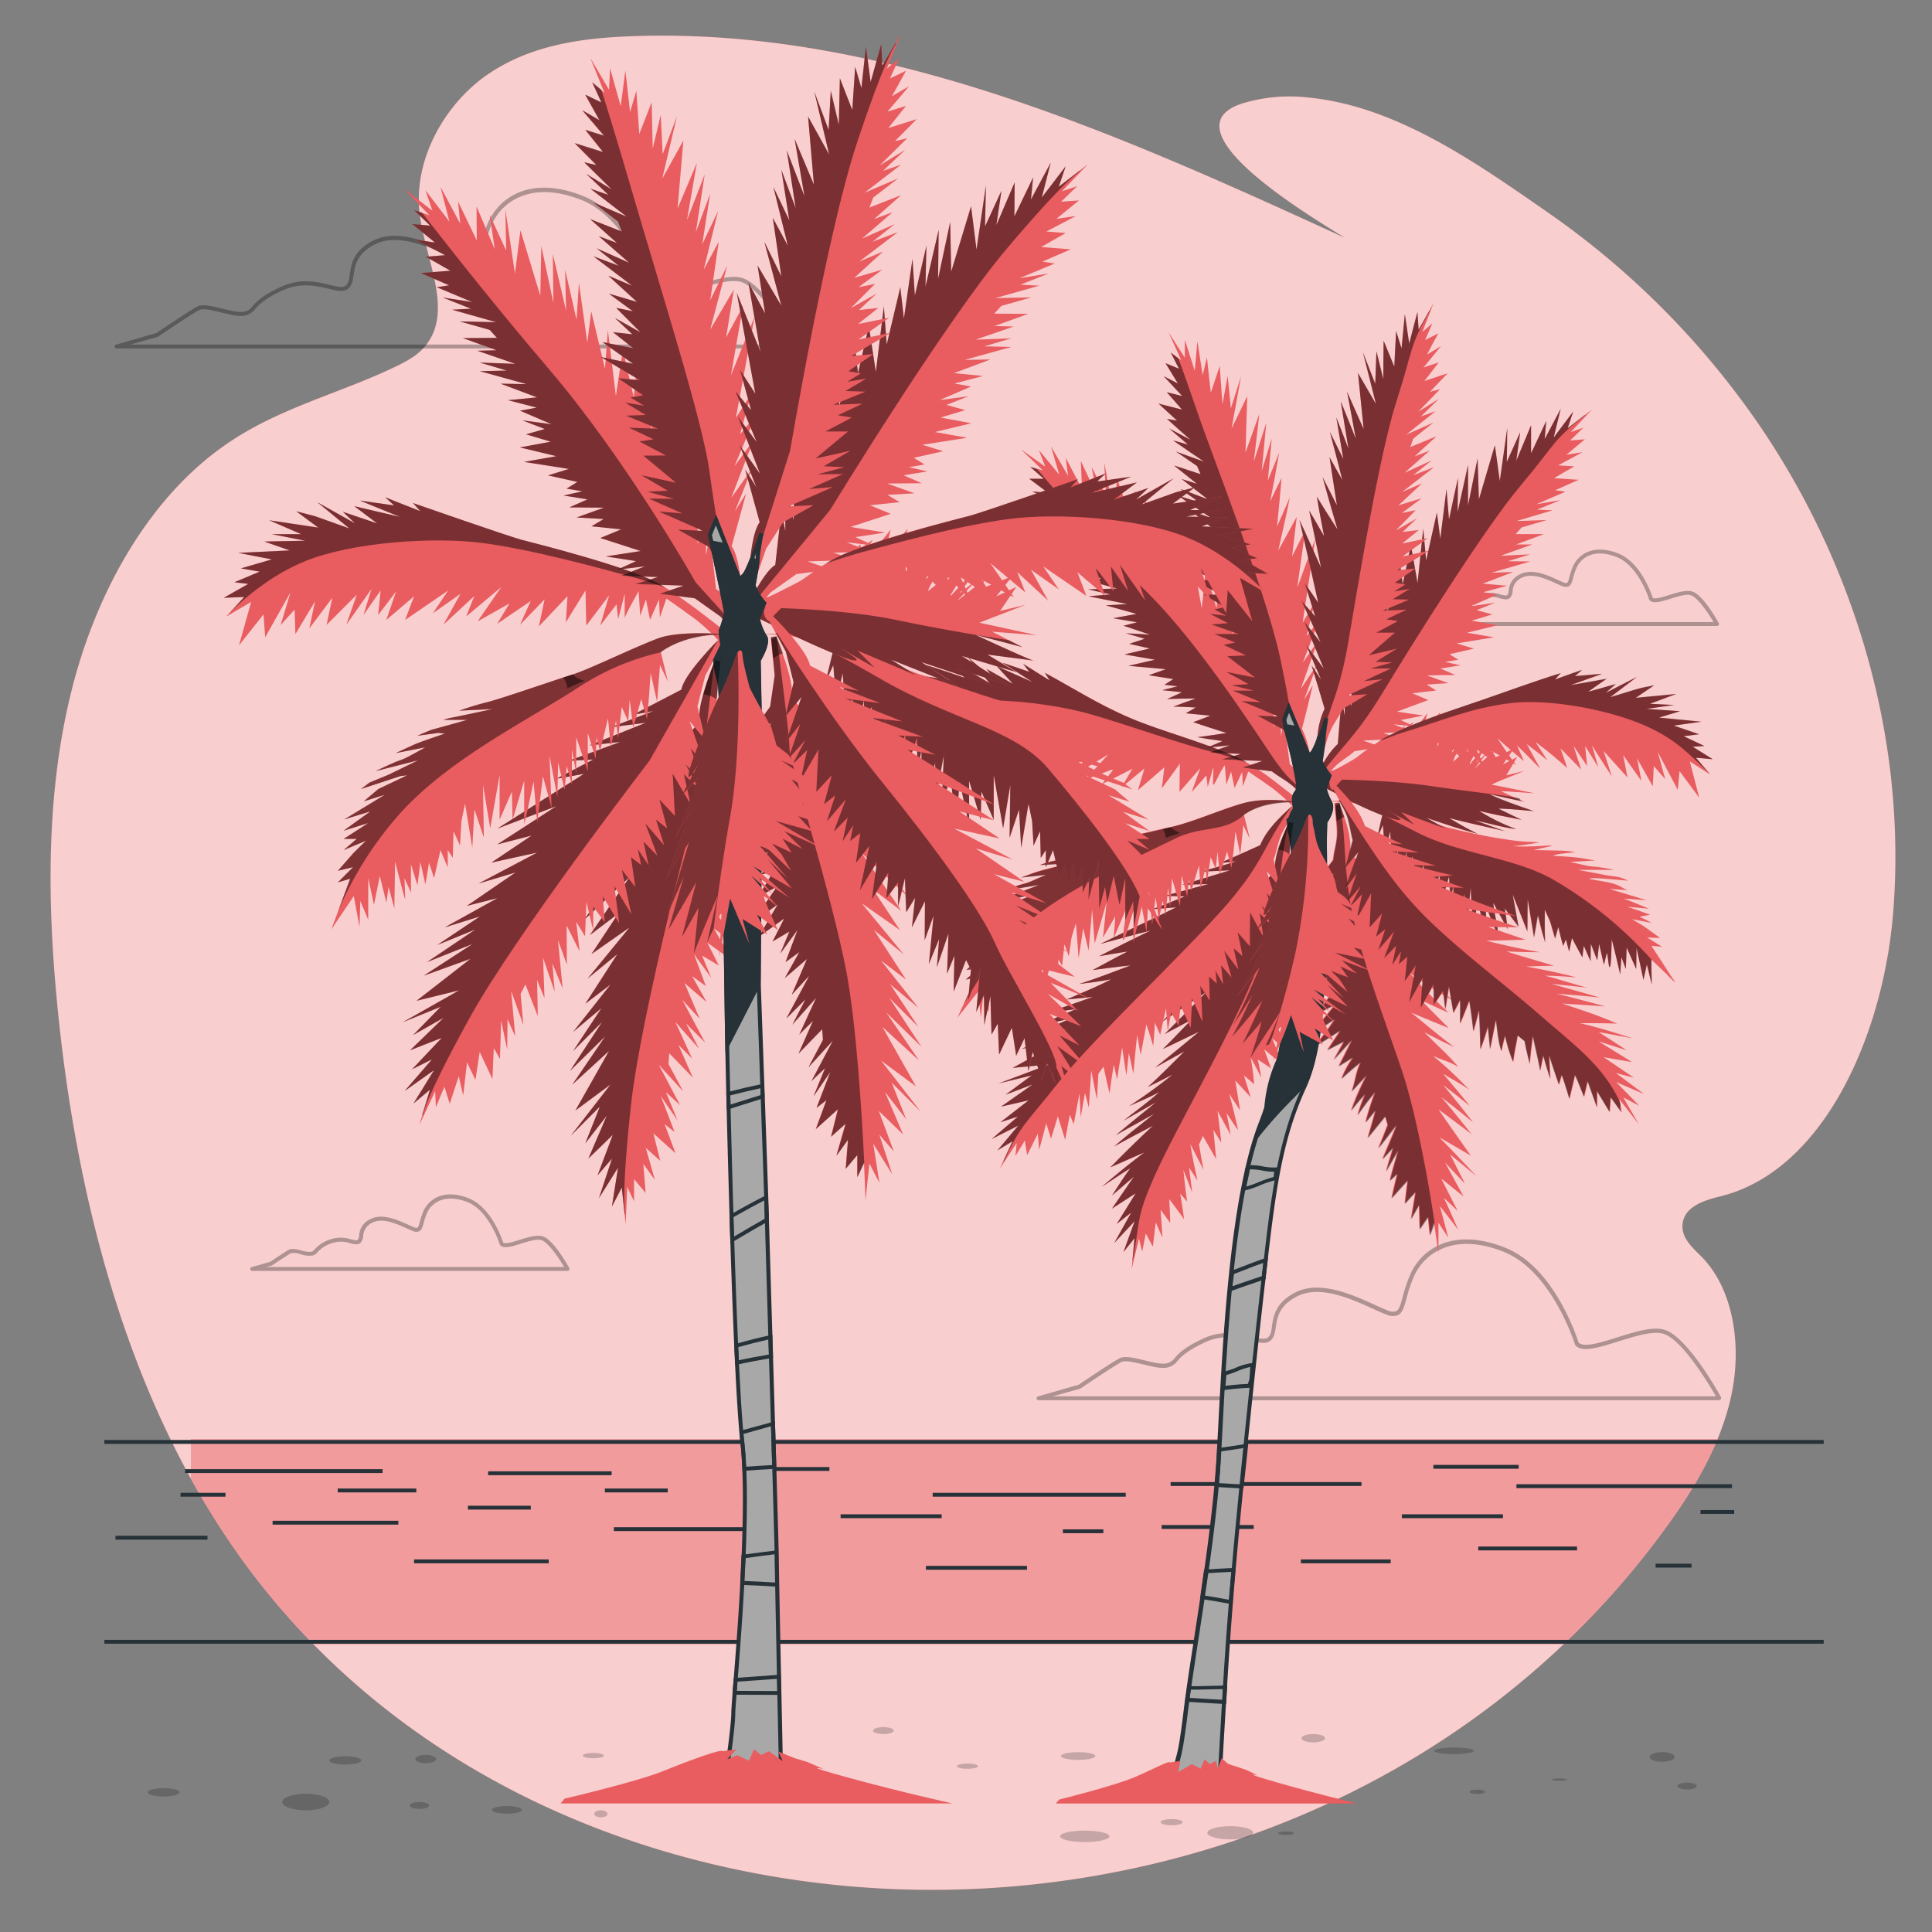 <svg xmlns="http://www.w3.org/2000/svg" viewBox="0 0 500 500"><rect x="0" y="0" width="500" height="500" fill="#808080" stroke="none"/><g id="freepik--background-simple--inject-440"><path d="M490.5,219.08c-.57-42.76-16.24-84-40.09-115.9A215,215,0,0,0,401.32,55.5c-19-13.2-39.71-28-62.67-30.25a42.13,42.13,0,0,0-17.07,1.5c-21.41,6.84,21,31.24,26.49,34.81C288.85,34.4,227.56,6.8,162.83,9.4c-12.48.5-25.43,2.3-36.41,9.73s-19.46,21.76-17.83,36c1.35,11.74,8.75,24.86,1.81,34-2,2.62-4.79,4.17-7.55,5.52C88.69,101.56,73.4,105.18,60,114,39.21,127.59,25,152.6,18.47,178.92s-6.26,54-3.68,80.75C19.64,310.06,32.84,360,59.56,399.23c38.15,56,100.71,84.48,163.36,89.18,75.82,5.68,158-24.1,208.16-93,7.44-10.22,14.26-21.55,17-34.37s.56-27.42-7.76-35.84c-2.24-2.27-5.13-4.68-4.89-8.2.33-4.76,5.67-6.37,9.74-7.37,26.69-6.56,41.95-41.28,44.7-72.51A178.56,178.56,0,0,0,490.5,219.08Z" style="fill:#E95C5F"></path><path d="M490.5,219.08c-.57-42.76-16.24-84-40.09-115.9A215,215,0,0,0,401.32,55.5c-19-13.2-39.71-28-62.67-30.25a42.13,42.13,0,0,0-17.07,1.5c-21.41,6.84,21,31.24,26.49,34.81C288.85,34.4,227.56,6.8,162.83,9.4c-12.48.5-25.43,2.3-36.41,9.73s-19.46,21.76-17.83,36c1.35,11.74,8.75,24.86,1.81,34-2,2.62-4.79,4.17-7.55,5.52C88.69,101.56,73.4,105.18,60,114,39.21,127.59,25,152.6,18.47,178.92s-6.26,54-3.68,80.75C19.64,310.06,32.84,360,59.56,399.23c38.15,56,100.71,84.48,163.36,89.18,75.82,5.68,158-24.1,208.16-93,7.44-10.22,14.26-21.55,17-34.37s.56-27.42-7.76-35.84c-2.24-2.27-5.13-4.68-4.89-8.2.33-4.76,5.67-6.37,9.74-7.37,26.69-6.56,41.95-41.28,44.7-72.51A178.56,178.56,0,0,0,490.5,219.08Z" style="fill:#fff;opacity:0.7"></path></g><g id="freepik--Clouds--inject-440"><path d="M206.26,90.17H30.17a.51.51,0,0,1-.5-.44.49.49,0,0,1,.36-.54l10.45-3c.84-.57,8.26-5.58,10.51-6.82,1.39-.76,3.91-.14,6.58.51,2.23.55,4.53,1.11,5.8.73a3.46,3.46,0,0,0,2-1.37c.93-1.06,2.32-2.66,7.32-5s9.4-1.3,12.59-.52c2,.48,3.5.86,4.25.17s.84-1.66,1-3c.39-2.54.91-6,6.09-8.64,6.35-3.2,14.83.67,20.45,3.23,1.32.6,2.46,1.12,3.35,1.45a2.94,2.94,0,0,0,2.25.2c.79-.41,1.17-1.79,1.69-3.71a40.2,40.2,0,0,1,1.87-5.61c2.85-6.67,11-12.53,24.63-7.1,12.58,5,18.44,22.82,19,24.55,1.36,1.38,5.76,0,10-1.33,4.67-1.47,9.5-3,12.52-1.88,6,2.18,14,16.7,14.31,17.32a.48.48,0,0,1,0,.49A.5.5,0,0,1,206.26,90.17Zm-172.5-1H205.41c-1.74-3-8.49-14.34-13.36-16.12-2.7-1-7.58.54-11.88,1.89-5.06,1.58-9.44,3-11.15,1a.61.61,0,0,1-.09-.18c-.06-.19-5.94-19-18.43-24-12.95-5.15-20.67.32-23.34,6.57a39.75,39.75,0,0,0-1.83,5.48c-.59,2.17-1,3.73-2.19,4.34a3.78,3.78,0,0,1-3-.15c-.93-.34-2.08-.87-3.42-1.48C111.22,64,103,60.22,97.08,63.21c-4.72,2.38-5.18,5.44-5.55,7.89-.21,1.39-.41,2.7-1.35,3.56-1.15,1-2.92.61-5.16.06C82,74,77.8,73,73.08,75.17s-6.11,3.76-7,4.76a4.46,4.46,0,0,1-2.45,1.67c-1.53.45-3.85-.12-6.32-.72s-4.81-1.17-5.86-.6C49.17,81.54,41.06,87,41,87.09l-.15.07Z" style="opacity:0.3"></path><path d="M444.94,362.37H268.85a.5.5,0,0,1-.14-1l10.45-3c.84-.57,8.26-5.58,10.51-6.81,1.39-.76,3.91-.14,6.58.51,2.23.54,4.54,1.1,5.8.73a3.52,3.52,0,0,0,2-1.37c.92-1.06,2.32-2.66,7.31-5s9.41-1.29,12.6-.51c1.95.48,3.49.85,4.24.17s.85-1.66,1-3c.39-2.54.91-6,6.1-8.64,6.34-3.2,14.83.67,20.44,3.23,1.32.6,2.46,1.12,3.36,1.44a2.89,2.89,0,0,0,2.25.2c.78-.4,1.16-1.79,1.68-3.71a41.08,41.08,0,0,1,1.87-5.61c2.85-6.66,11-12.52,24.63-7.1,12.58,5,18.44,22.82,19,24.55,1.36,1.39,5.76,0,10-1.33,4.67-1.46,9.5-3,12.53-1.87,5.95,2.17,14,16.69,14.3,17.31a.49.49,0,0,1-.44.74Zm-172.5-1H444.09c-1.74-3-8.48-14.33-13.36-16.11-2.7-1-7.57.54-11.88,1.89-5.06,1.58-9.43,3-11.14,1a.4.4,0,0,1-.1-.18c-.06-.19-5.93-19-18.43-24-12.95-5.16-20.67.31-23.34,6.56A40.05,40.05,0,0,0,364,336c-.59,2.16-1,3.72-2.19,4.33a3.76,3.76,0,0,1-3.06-.15c-.93-.34-2.08-.86-3.42-1.47-5.44-2.48-13.67-6.24-19.58-3.25-4.72,2.39-5.19,5.44-5.56,7.9-.21,1.38-.4,2.69-1.35,3.56-1.15,1-2.92.61-5.16.06-3.05-.74-7.22-1.77-11.93.45s-6.12,3.76-7,4.75a4.42,4.42,0,0,1-2.45,1.68c-1.52.44-3.85-.12-6.31-.72s-4.82-1.18-5.87-.6c-2.29,1.25-10.41,6.75-10.49,6.81a.39.39,0,0,1-.15.06Z" style="opacity:0.3"></path><path d="M146.81,328.91H65.27a.5.5,0,0,1-.49-.43.5.5,0,0,1,.36-.55l4.8-1.37c.53-.35,3.82-2.58,4.85-3.14.73-.4,1.95-.11,3.24.21a6.83,6.83,0,0,0,2.55.34,1.38,1.38,0,0,0,.78-.55A8.91,8.91,0,0,1,84.84,321a8.42,8.42,0,0,1,6-.25c.79.19,1.48.36,1.72.14a2.15,2.15,0,0,0,.4-1.22,4.86,4.86,0,0,1,3-4.2c3-1.54,7,.29,9.7,1.49.6.28,1.12.51,1.53.66a1.23,1.23,0,0,0,.83.11c.26-.13.44-.79.65-1.55a19,19,0,0,1,.87-2.63c1.37-3.2,5.27-6,11.75-3.43,5.8,2.3,8.56,10.33,8.93,11.46.57.45,2.65-.19,4.32-.72,2.21-.69,4.49-1.4,6-.86,2.86,1,6.61,7.85,6.77,8.14a.48.48,0,0,1,0,.49A.5.5,0,0,1,146.81,328.91Zm-77.94-1H146c-1.29-2.22-4-6.27-5.81-6.94-1.17-.43-3.38.26-5.33.87-2.43.77-4.54,1.43-5.44.37a.54.54,0,0,1-.1-.18c0-.09-2.71-8.7-8.38-10.95s-9.27.11-10.46,2.89a18.56,18.56,0,0,0-.83,2.5c-.29,1.07-.5,1.84-1.15,2.18a2.08,2.08,0,0,1-1.63-.06c-.44-.16-1-.4-1.6-.69-2.48-1.12-6.22-2.83-8.84-1.5A3.93,3.93,0,0,0,94,319.85a2.81,2.81,0,0,1-.71,1.81c-.63.58-1.56.35-2.63.09a7.44,7.44,0,0,0-5.35.19,8.28,8.28,0,0,0-3.15,2.13,2.25,2.25,0,0,1-1.25.86,6.71,6.71,0,0,1-3.07-.33,5.53,5.53,0,0,0-2.52-.3c-1,.57-4.8,3.11-4.84,3.14a.35.35,0,0,1-.14.06Z" style="opacity:0.3"></path><path d="M444.33,162H362.79a.49.49,0,0,1-.49-.43.5.5,0,0,1,.36-.55l4.8-1.36c.52-.36,3.82-2.59,4.85-3.15.73-.4,1.95-.1,3.24.21a6.85,6.85,0,0,0,2.54.35,1.38,1.38,0,0,0,.79-.56,8.93,8.93,0,0,1,3.48-2.38,8.37,8.37,0,0,1,6-.26c.79.19,1.47.36,1.72.14a2.13,2.13,0,0,0,.39-1.22,4.87,4.87,0,0,1,3-4.19c3.05-1.55,7.05.28,9.7,1.49.6.27,1.12.51,1.53.66a1.2,1.2,0,0,0,.83.1c.26-.13.44-.79.64-1.55a19.66,19.66,0,0,1,.88-2.63c1.37-3.2,5.27-6,11.75-3.43,5.8,2.31,8.56,10.33,8.92,11.47.58.45,2.65-.2,4.33-.73,2.21-.69,4.49-1.4,6-.86,2.85,1,6.61,7.85,6.77,8.14a.52.52,0,0,1,0,.5A.5.5,0,0,1,444.33,162Zm-77.94-1h77.08c-1.3-2.22-4-6.27-5.81-6.94-1.16-.42-3.38.27-5.33.88-2.44.76-4.54,1.42-5.45.36a.51.51,0,0,1-.09-.18c0-.09-2.71-8.7-8.38-10.95-5.82-2.32-9.27.11-10.46,2.89a18.64,18.64,0,0,0-.83,2.51c-.29,1.07-.5,1.84-1.15,2.17a2,2,0,0,1-1.63-.05c-.44-.16-1-.41-1.6-.69-2.48-1.13-6.22-2.84-8.84-1.51a3.91,3.91,0,0,0-2.43,3.45,2.79,2.79,0,0,1-.71,1.81c-.63.58-1.56.35-2.63.09a7.49,7.49,0,0,0-5.35.19,8.13,8.13,0,0,0-3.15,2.14,2.3,2.3,0,0,1-1.25.86,6.86,6.86,0,0,1-3.07-.34,5.68,5.68,0,0,0-2.52-.3c-1.05.58-4.8,3.11-4.84,3.14a.61.61,0,0,1-.14.07Z" style="opacity:0.3"></path></g><g id="freepik--Sand--inject-440"><g style="opacity:0.2"><path d="M381.45,453.11c0,.47-2.31.86-5.16.86s-5.16-.39-5.16-.86,2.31-.86,5.16-.86S381.45,452.63,381.45,453.11Z"></path><path d="M405.54,460.56c0,.16-.9.29-2,.29s-2-.13-2-.29.9-.29,2-.29S405.54,460.4,405.54,460.56Z"></path><ellipse cx="382.31" cy="463.72" rx="2.01" ry="0.57"></ellipse><ellipse cx="280.73" cy="475.24" rx="6.39" ry="1.48"></ellipse><ellipse cx="318.4" cy="474.32" rx="5.94" ry="1.71"></ellipse><path d="M334.84,474.44c0,.25-.92.46-2,.46s-2.06-.21-2.06-.46.92-.46,2.06-.46S334.84,474.19,334.84,474.44Z"></path><ellipse cx="303.22" cy="471.58" rx="2.85" ry="0.8"></ellipse><path d="M283.47,454.46c0,.57-2,1-4.45,1s-4.45-.46-4.45-1,2-1,4.45-1S283.47,453.89,283.47,454.46Z"></path><path d="M253.1,457.09c0,.37-1.22.68-2.73.68s-2.74-.31-2.74-.68,1.22-.69,2.74-.69S253.1,456.71,253.1,457.09Z"></path><path d="M135.06,468.39c0,.57-1.74,1-3.88,1s-3.88-.46-3.88-1,1.74-1,3.88-1S135.06,467.82,135.06,468.39Z"></path><path d="M157.21,469.42c0,.5-.77.91-1.71.91s-1.72-.41-1.72-.91.77-.92,1.72-.92S157.21,468.91,157.21,469.42Z"></path><path d="M156.3,454.35c0,.37-1.23.68-2.74.68s-2.74-.31-2.74-.68,1.22-.69,2.74-.69S156.3,454,156.3,454.35Z"></path><path d="M93.49,455.59c0,.6-1.85,1.08-4.13,1.08s-4.13-.48-4.13-1.08,1.85-1.07,4.13-1.07S93.49,455,93.49,455.59Z"></path><path d="M112.87,455.23c0,.6-1.2,1.08-2.69,1.08s-2.69-.48-2.69-1.08,1.2-1.07,2.69-1.07S112.87,454.64,112.87,455.23Z"></path><path d="M85.23,466.36c0,1.19-2.73,2.15-6.1,2.15s-6.1-1-6.1-2.15,2.73-2.15,6.1-2.15S85.23,465.17,85.23,466.36Z"></path><ellipse cx="108.56" cy="467.26" rx="2.51" ry="0.9"></ellipse><ellipse cx="42.34" cy="463.85" rx="4.13" ry="1.08"></ellipse><path d="M231.31,447.88c0,.49-1.2.89-2.69.89s-2.69-.4-2.69-.89,1.21-.9,2.69-.9S231.31,447.38,231.31,447.88Z"></path><path d="M342.94,449.85c0,.59-1.37,1.08-3.05,1.08s-3.06-.49-3.06-1.08,1.37-1.08,3.06-1.08S342.94,449.25,342.94,449.85Z"></path><path d="M433.38,454.69c0,.7-1.44,1.26-3.23,1.26s-3.23-.56-3.23-1.26,1.45-1.25,3.23-1.25S433.38,454,433.38,454.69Z"></path><ellipse cx="436.61" cy="462.23" rx="2.51" ry="0.9"></ellipse></g></g><g id="freepik--Sea--inject-440"><path d="M49.4,372.46v10.19q4.71,8.57,10.16,16.58a191.36,191.36,0,0,0,21.6,26.3H404.65a219.89,219.89,0,0,0,26.43-30.13c5.15-7.08,10-14.68,13.39-22.94Z" style="fill:#E95C5F"></path><path d="M49.4,372.46v10.19q4.71,8.57,10.16,16.58a191.36,191.36,0,0,0,21.6,26.3H404.65a219.89,219.89,0,0,0,26.43-30.13c5.15-7.08,10-14.68,13.39-22.94Z" style="fill:#fff;opacity:0.39"></path><rect x="27.01" y="372.67" width="444.96" height="1" style="fill:#263238"></rect><rect x="27.01" y="424.39" width="444.96" height="1" style="fill:#263238"></rect><rect x="47.89" y="380.22" width="51.13" height="1" style="fill:#263238"></rect><rect x="87.4" y="385.23" width="20.34" height="1" style="fill:#263238"></rect><rect x="126.33" y="380.78" width="31.96" height="1" style="fill:#263238"></rect><rect x="121.1" y="389.68" width="16.27" height="1" style="fill:#263238"></rect><rect x="70.55" y="393.57" width="32.54" height="1" style="fill:#263238"></rect><rect x="107.15" y="403.58" width="34.86" height="1" style="fill:#263238"></rect><rect x="217.55" y="391.9" width="26.15" height="1" style="fill:#263238"></rect><rect x="241.37" y="386.34" width="49.97" height="1" style="fill:#263238"></rect><rect x="362.81" y="391.9" width="26.15" height="1" style="fill:#263238"></rect><rect x="336.67" y="403.58" width="23.24" height="1" style="fill:#263238"></rect><rect x="382.57" y="400.24" width="25.57" height="1" style="fill:#263238"></rect><rect x="392.45" y="384.12" width="55.78" height="1" style="fill:#263238"></rect><rect x="440.09" y="390.79" width="8.72" height="1" style="fill:#263238"></rect><rect x="370.95" y="379.11" width="22.08" height="1" style="fill:#263238"></rect><rect x="302.96" y="383.56" width="49.39" height="1" style="fill:#263238"></rect><rect x="300.64" y="394.68" width="23.82" height="1" style="fill:#263238"></rect><rect x="239.63" y="405.25" width="26.15" height="1" style="fill:#263238"></rect><rect x="200.12" y="379.67" width="14.53" height="1" style="fill:#263238"></rect><rect x="156.54" y="385.23" width="16.27" height="1" style="fill:#263238"></rect><rect x="158.87" y="395.24" width="38.35" height="1" style="fill:#263238"></rect><rect x="428.47" y="404.69" width="9.3" height="1" style="fill:#263238"></rect><rect x="29.88" y="397.46" width="23.82" height="1" style="fill:#263238"></rect><rect x="46.73" y="386.34" width="11.62" height="1" style="fill:#263238"></rect><rect x="275.08" y="395.79" width="10.46" height="1" style="fill:#263238"></rect></g><g id="freepik--tree-2--inject-440"><path d="M343.56,207.46c5-.24,9.7-1.09,14.77.52s11.44,4.86,16.61,6.24a146.32,146.32,0,0,0,17,3.33c4.07.46,3.29.22,6.47.46-2.46.45-4.65.77-6.93,1a75.72,75.72,0,0,0,8.37-.13,9.75,9.75,0,0,1,2,0c-1.75.38-3.38.75-5,1.14,2.09,0,5.37.09,7.18.12a27.41,27.41,0,0,1,3.66.39c-1.24.17-3.38.35-4.35.51a10,10,0,0,0-1.48.45c2.05.11,4.78.25,6.6.49s2.73.46,4.38.71l-6.49.36c1.21.3,2.46.58,3.67.85a13,13,0,0,0,2.12.35,38.38,38.38,0,0,1,5.55.87c-3.11,0-6.28,0-9.36,0,1.93.35,4.91.89,6.6,1.24s3.1.42,4.29.71a17,17,0,0,1,2.17.85c-2.3-.19-6.87-.61-8.59-.66s-.59.16-1.73.15c2,.44,4.82.78,6.52,1.29s2.21,1.15,3.69,1.67l-4.74-.31c3.21,1,6.41,1.92,9.6,2.94-2-.16-3.92-.32-5.88-.44,2.18.85,4.35,1.71,6.49,2.64-1.85-.22-3.71-.36-5.56-.52,2,.67,3.94,1.34,5.89,2.07-.93.16-1.86.31-2.78.49,1.08.52,2.15,1.08,3.22,1.63-1.73-.34-3.43-.66-5.18-1,.59.37.86.49,1.52.9s1,.57,1.91,1.2,2.76,2,3.85,2.76c-1.09,0-2.24-.08-3.35-.12l3.86,2.42-2.76-.25c2.09,3.14,4.11,6.32,6.15,9.49-2.05-2-4.07-4-6.17-5.93,0,2.15.08,4.31.11,6.46-.42-1.74-.83-3.48-1.27-5.21-.29,1.35-.58,2.7-.88,4-.58-2.78-1.2-5.55-1.8-8.32,0,1.83,0,3.67-.07,5.5-.82-1.85-1.65-3.7-2.47-5.54-.08,1.84-.15,3.68-.23,5.52l-1.14-3.08-.3,4.5c-.71-3-1.43-6.19-2.2-9.06-.06,1.42-.1,6.55-.47,7.11s-.48-3.27-.8-3.55c-.24.85-.49,2-.75,3-.41-1.79-.83-3.59-1.24-5.39l-.48,4.28-1.65-4.3c0,1.48-.09,3-.07,4.45-.62-1.3-1.19-2.63-1.76-3.95-.14,1-.26,2-.37,3-.92-1.65-1.82-3.3-2.69-5-.27,1.17-.5,2.34-.74,3.52-.27-1.06-.59-2.11-.82-3.18-.25.56-.49,1.13-.72,1.69-.49-1.61-.88-3.25-1.3-4.89-.27,1-.55,2-.82,3-.25-.78-.42-1.49-.67-2.27s-.34-1.38-.68-2.24-.95-2.07-1.31-3c0,2.82-.1,5.68.1,8.5-.77-2.29-1.31-4.65-1.9-7q-.51,2.84-1,5.67c-.55-3.28-1.09-6.57-1.64-9.86,0,2.77,0,5.64-.08,8.35-.8-2-2.3-5.78-2.94-7.37l-.87-2.2c.54,2.86,1,5.58,1.53,8.38l-3.57-4.73c.27,1.77.53,3.55.75,5.33-1.19-2.22-2.63-4.64-3.66-6.75-.16,1.3,1.51,7.36,1,7.53s-2.54-5.9-3-7c0,2.47.21,5.35.32,8-.85-2.89-1.67-5.79-2.44-8.7-.37,2.16-.76,4.31-1.09,6.48-.34-3.41-.58-6.87-.7-10.3-.31,2.8-.53,5.61-.8,8.41-.28-2.25-.6-4.49-.82-6.75-.3,1.86-.57,3.73-.85,5.6-.31-1.55-.57-3.1-.83-4.66-.25,1.25-.55,2.49-.78,3.74-.22-2.29-.34-4.6-.48-6.9-.2,1.63-.4,3.26-.61,4.89l-.45-7.2c-.66,2.38-1.33,4.72-2,7.14-.06-1.06-.07-1.17-.15-2.45s-.23-3.69-.32-5.18c-.45,1.75-.89,3.59-1.33,5.38-.14-1.45-.27-2.9-.4-4.35-.2.94-.39,1.89-.59,2.84-.67-2.13-1.41-4.25-1.94-6.42-.18,2-.24,3.94-.32,5.91-.46-1.77-.92-3.53-1.26-5.33-.13,1.25-.25,2.49-.33,3.74-.38-2.15-.58-4.32-.83-6.48l-1.27,3.1c-.11-1.48-.21-3-.31-4.46l-.69,5.9c-.54-2-1.07-3.9-1.61-5.85-.37,1.42-.75,2.87-1.13,4.27-.09-1.06-.23-2.59-.31-3.53s-.06-.58-.14-1.62-.22-3.09-.31-4.33c-.42,2-.82,4.06-1.27,6.07-.2-2.56-.39-5.11-.59-7.67L356.35,217c.47-2.09.93-4.19,1.43-6.27C353.73,207.65,348.46,207.42,343.56,207.46Z" style="fill:#E95C5F"></path><path d="M404.56,244.82c.23-.56.47-1.13.72-1.69.23,1.07.55,2.12.82,3.18.24-1.18.47-2.35.74-3.52.87,1.68,1.77,3.33,2.69,5,.11-1,.23-2,.37-3,.57,1.32,1.14,2.65,1.76,3.95,0-1.48,0-3,.07-4.45l1.65,4.3.48-4.28c.41,1.8.83,3.6,1.24,5.39.26-1,.51-2.11.75-3,.32.28.42,4.1.8,3.55s.41-5.69.47-7.11c.77,2.87,1.49,6.05,2.2,9.06l.3-4.5,1.14,3.08c.08-1.84.15-3.68.23-5.52.82,1.84,1.65,3.69,2.47,5.54,0-1.83.05-3.67.07-5.5.6,2.77,1.22,5.54,1.8,8.32.3-1.35.59-2.7.88-4q.65,2.59,1.27,5.21c0-2.15-.13-4.31-.06-6.46a104.24,104.24,0,0,0-24.89-20.4c-10.08-6.05-24.62-6.83-35.73-12.52-2.69-1.37-6.25-3.14-9-4.59-.53,2-.95,4.14-1.43,6.21l1.56-3.55c.2,2.56.39,5.11.59,7.67.45-2,.85-4.08,1.27-6.07.09,1.24.23,3.3.31,4.33s.06.67.14,1.62.22,2.47.31,3.53c.38-1.4.76-2.85,1.13-4.27.54,1.94,1.07,3.9,1.61,5.85l.69-5.9c.1,1.49.2,3,.31,4.46l1.27-3.1c.25,2.16.45,4.33.83,6.48.08-1.25.2-2.49.33-3.74.34,1.8.8,3.56,1.26,5.33.08-2,.14-3.94.32-5.91.53,2.17,1.27,4.29,1.94,6.42.2-.95.39-1.9.59-2.84.13,1.45.26,2.9.4,4.35.44-1.79.88-3.63,1.33-5.38.09,1.49.24,3.91.32,5.18s.09,1.39.15,2.45c.66-2.42,1.33-4.76,2-7.14l.45,7.2c.2-1.63.41-3.26.61-4.89.14,2.3.26,4.61.48,6.9.24-1.25.53-2.49.78-3.74.26,1.56.52,3.11.83,4.66.28-1.87.55-3.74.85-5.6.22,2.26.54,4.5.82,6.75.27-2.8.49-5.61.8-8.41.12,3.43.36,6.89.7,10.3.33-2.17.72-4.32,1.09-6.48.77,2.91,1.59,5.81,2.44,8.7-.11-2.63-.34-5.5-.32-8,.45,1.13,2.54,7.19,3,7s-1.21-6.23-1-7.53c1,2.11,2.47,4.53,3.66,6.75-.22-1.78-.48-3.56-.75-5.33l3.57,4.73c-.52-2.8-1-5.52-1.53-8.38l.87,2.2c.64,1.59,2.14,5.36,2.94,7.37,0-2.71,0-5.58.08-8.35.55,3.29,1.09,6.58,1.64,9.86q.53-2.84,1-5.67c.59,2.34,1.13,4.7,1.9,7-.2-2.82-.13-5.68-.1-8.5.36.94,1,2.16,1.31,3s.42,1.46.68,2.24.42,1.49.67,2.27c.27-1,.55-2,.82-3C403.68,241.57,404.07,243.21,404.56,244.82Z" style="opacity:0.48"></path><path d="M433.54,254.26a5.37,5.37,0,0,0-.5-.77,15.25,15.25,0,0,0-1.58-1.23Z" style="fill:#E95C5F"></path><path d="M349.62,207.07c-2,.07-4,.18-6.05.41a27.6,27.6,0,0,1,8.87.79Q351,207.64,349.62,207.07Z" style="fill:#E95C5F"></path><path d="M329.91,225.5c-2.64,2.82-5.28,5.61-8,8.34l4-2.16-7.56,6.07,6.88-3.28-10,8.29,6.19-2.84c-3.13,2.44-6.26,4.85-9.49,7.14,1.7-.59,3.41-1.16,5.1-1.8-2.17,2.06-4.39,4.06-6.59,6.09l5.53-2.67c-5,5.42-10.11,10.67-15.33,15.86,3.86-2.6,7.75-5.16,11.56-7.83-3.53,3.7-7.19,7.27-10.78,10.91,2.3-1.22,4.6-2.45,6.91-3.65-2.48,2.49-4.87,5.07-7.38,7.54,3.14-1.48,6.26-3,9.38-4.5q-5.65,4.71-11.39,9.31l7.56-4.18c-3.12,3.09-6.18,6.25-9.45,9.18,2.16-1,4.28-2.11,6.41-3.19a138.53,138.53,0,0,1-11.27,8.16c2.61-1.18,5.33-2.27,7.84-3.64-2.9,2.61-6.18,4.91-9.2,7.38,2.76-1.57,5.53-3.13,8.29-4.71-3.46,2.83-6.94,5.63-10.37,8.51,3.29-1.88,6.62-3.68,9.93-5.53-3.47,2.77-7,5.49-10.32,8.42,3.3-1.85,6.66-3.59,10-5.34-3.77,3.49-7.42,7.07-11,10.75,2.94-1.29,5.87-2.6,8.82-3.86-3.81,2.82-7.44,5.85-11.05,8.91,2.47-1.61,4.9-3.28,7.41-4.82-1.71,2.26-3.2,4.69-4.75,7.06,1.88-1.63,3.78-3.25,5.66-4.87q-2.85,4.11-5.66,8.25l6.12-3.94-4.9,7.91,3.74-2.92-4.38,7.85,5.28-5.63-2.91,8,2.88-3.61c-.25,2.65-.49,5.3-.74,7.94l1.89-7.87c.28,1.13.55,2.26.83,3.39l.93-4.7,1.83,3.42c.25-2.08.46-4.18.77-6.25.55,1.31,1.15,2.61,1.73,3.91-.19-2.41-.3-4.82-.52-7.22.86,1.12,1.68,2.26,2.49,3.4,0-2.05-.12-4.09-.23-6.14q2,2.57,3.83,5.2c-.27-2.22-.6-4.43-1-6.64l1.83,2.06c-.49-2.71-.69-5.48-1-8.22.77,2,1.53,3.95,2.3,5.93l-.84-6.5c.74,1.1,1.47,2.22,2.21,3.33-.74-3.12-1.39-6.33-1.87-9.43.78,1.57,2.57,5,3.14,6.13s-.07-.14.27.51c-.44-2.23-.78-4.31-1.16-6.49l1-2.24c1.15,2,2.3,4,3.43,6-.23-2.53-.47-5-.7-7.58.67,1.12,1.38,2.23,2.05,3.35-.28-2.76-.66-5.51-1-8.26,1.15,2.08,2.28,4.15,3.41,6.24q-.52-2.85-1.07-5.68c1,1.49,1.95,3,3,4.45q-1.05-4.76-2.3-9.46c.92,1.46,1.85,2.9,2.82,4.32-.42-2.58-.85-5.15-1.27-7.73l4,4.32q-.87-2.82-1.75-5.65l2.63,2.28a65.83,65.83,0,0,0-.89-6.87c1,1.7,1.86,3.44,2.73,5.19-.25-1.6-.52-3.16-.92-4.74l3.46,2.31-1.77-4.91a52.82,52.82,0,0,0,5.25,4.09,60.39,60.39,0,0,1-3.18-6.94,61.35,61.35,0,0,0,5.63,4.28,69,69,0,0,1-4.78-8l3.92,2.42c-.85-1.88-1.7-3.73-2.71-5.53l2.83.78-1.84-2.84,3.54,2.36c-.93-1.41-1.87-2.82-2.8-4.24,1.36.58,2.73,1.16,4.1,1.72q-2.49-2.71-5-5.41c1.9,1,3.81,1.9,5.72,2.84l-3.59-4.35,3,.81c-1.24-1.67-2.5-3.32-3.75-5,1.49.66,3,1.3,4.48,1.94-1.25-2.64-2.43-5.31-3.61-8,2,1.5,3.93,3,5.93,4.48-1.22-1.74-2.38-3.51-3.56-5.27l4.07,1.6-4.44-3.67,4.86,2.24c-1.66-1.91-3.32-3.84-5-5.74l4.34,2.4c-2.2-2.5-4.4-5-6.57-7.54,1.53.83,3.07,1.63,4.61,2.43-1.39-2-2.74-4-4.14-5.92,0-2.33-.73-4.21-.69-6.64s.77-5.42,1-8c-.35-.08-.76-.12-1.14-.19C331.78,216.74,329.84,221.08,329.91,225.5Z" style="fill:#E95C5F"></path><path d="M328,243c4.11-15.18,2.79-17.5,5.5-30.14-1.88,4.33-3.69,8.2-3.6,12.62-2.63,2.8-5.29,5.61-8,8.33l4-2.16-7.56,6.07,6.88-3.28-10,8.29,6.19-2.84c-3.13,2.44-6.26,4.85-9.49,7.14,1.7-.59,3.41-1.16,5.1-1.8-2.17,2.06-4.39,4.06-6.59,6.09l5.53-2.67c-5,5.42-10.11,10.67-15.33,15.86,3.86-2.6,7.75-5.16,11.56-7.83-3.53,3.7-7.19,7.27-10.78,10.91,2.3-1.22,4.6-2.45,6.91-3.65-2.48,2.49-4.87,5.07-7.38,7.54,3.14-1.48,6.26-3,9.38-4.5q-5.65,4.71-11.39,9.31l7.56-4.18c-3.12,3.09-6.18,6.25-9.45,9.18,2.16-1,4.28-2.11,6.41-3.19a138.53,138.53,0,0,1-11.27,8.16c2.61-1.18,5.33-2.27,7.84-3.64-2.9,2.61-6.18,4.91-9.2,7.38,2.76-1.57,5.53-3.13,8.29-4.71-3.46,2.83-6.94,5.63-10.37,8.51,3.29-1.88,6.62-3.68,9.93-5.53-3.47,2.77-7,5.49-10.32,8.42,3.3-1.85,6.66-3.59,10-5.34-3.77,3.49-7.42,7.07-11,10.75,2.94-1.29,5.87-2.6,8.82-3.86-3.81,2.82-7.44,5.85-11.05,8.91,2.47-1.61,4.9-3.28,7.41-4.82-1.71,2.26-3.2,4.69-4.75,7.06,1.88-1.63,3.78-3.25,5.66-4.87q-2.85,4.11-5.66,8.25l6.12-3.94-4.9,7.91,3.74-2.92-4.38,7.85,5.28-5.63-2.91,8,2.88-3.61c-.17,1.87-.36,3.77-.52,5.63,0,.18.3-.26,0,.31,2.19-11,.58-11.05,6.85-24.46S323.9,258.22,328,243Z" style="opacity:0.48"></path><path d="M326.12,218.74c-3.52,1.57-7,3.19-10.59,4.65,1.49-.14,3-.31,4.45-.5-3.05,1-6.15,1.82-9.23,2.7l7.56-.35L305.93,229l6.76-.21-11.37,3.07,5.3.12c-2.78,1.15-5.56,2.28-8.39,3.32,2.06-.13,4.13-.3,6.18-.49-6.54,3.21-13.15,6.27-19.69,9.5,4.33-1.18,8.63-2.39,13-3.46-4.48,2.14-8.9,4.36-13.31,6.63,2.45-.41,4.9-.88,7.37-1.21-3,1.5-6,3.18-9,4.78,3.26-.43,6.52-.87,9.8-1.2-4.43,1.66-8.78,3.37-13.29,4.81,2.75-.38,5.53-.65,8.25-1.22-3.69,2-7.72,3.51-11.55,5.24l6.87-.68c-4.12,1.43-8.23,2.86-12.36,4.26,2.65-.36,5.29-.73,7.94-1.11-3.37,1.48-6.74,2.92-10.1,4.41,2.88-.66,5.77-1.29,8.66-1.95-3.83,1.7-7.66,3.37-11.46,5.12q5.18-1.19,10.36-2.29c-3.85,1.6-7.67,3.28-11.48,5,3.51-.7,7-1.41,10.53-2.07-4.33,2.28-8.59,4.67-12.88,7,3.13-.31,6.26-.6,9.39-.89-4.35,1.64-8.69,3.31-13.05,4.92,2.87-.68,5.73-1.39,8.59-2.09-2.26,1.68-4.52,3.35-6.77,5l7-2.65c-2.72,1.91-5.44,3.81-8.15,5.73l7.13-1.63q-3.68,2.82-7.31,5.67l4.53-1.47-6.77,5.81,6.88-3.47c-1.8,2.14-3.61,4.28-5.41,6.43l3.93-2.4c-1.12,2.37-2.21,4.75-3.31,7.13q2.17-3.34,4.38-6.68l-.33,3.4,2.43-4,.6,3.76,2.76-5.55c.12,1.39.23,2.79.35,4.18l1.83-6.87c.42,1.32.83,2.64,1.24,4,.59-1.93,1.17-3.86,1.76-5.79l1.89,6.05q.6-3.24,1.22-6.48l1,2.48c.47-2.66,1-5.32,1.5-8,.1,2.07.19,4.14.32,6.2.33-2.11.72-4.21,1.09-6.31.34,1.26.69,2.54,1,3.8.23-3.18.41-6.47.62-9.59.35,1.75,1.11,5.63,1.35,6.87s0-.16.11.58c.12-2.28.28-4.39.4-6.61.43-.63.87-1.25,1.34-1.86.46,2.32,1,4.63,1.55,6.94.32-2.51.66-5,1.09-7.48.28,1.29.55,2.58.85,3.87.41-2.76.87-5.51,1.31-8.26q.54,3.6,1.1,7.2c.21-1.94.43-3.88.64-5.82l1.17,5.35c.32-3.32.58-6.65,1-10,.27,1.72.59,3.45.89,5.17.49-2.64,1-5.27,1.48-7.91.62,1.85,1.22,3.71,1.76,5.59.21-2,.32-4,.44-6,.46,1,.91,2.09,1.37,3.13.51-2.29,1-4.59,1.51-6.88q.22,3,.44,5.93c.3-1.61.59-3.22.88-4.83.65,1.14,1.29,2.29,1.94,3.44.16-1.75.31-3.5.5-5.24q1.32,2.9,2.62,5.79c.12-2.56.29-5.12.35-7.68.92,2,1.81,4.06,2.69,6.11-.11-3.1-.2-6.23-.56-9.31.84,1.24,1.64,2.52,2.44,3.8,0-2.07-.07-4.13-.16-6.2l2,1.77c-.11-1.09-.23-2.18-.34-3.27l2,3.49-.57-4.93c.92,1.05,1.83,2.1,2.74,3.16q-1-3.45-1.91-6.89l3.66,4.81c-.4-1.82-.81-3.65-1.21-5.47l2.27,2c-.35-2.06-.81-4.1-1.25-6.14,1.06,1.21,2.11,2.42,3.17,3.62,0-2.92,0-5.85.07-8.77q1.75,3.25,3.48,6.52l-1-6.29c1,1,2,2.08,3,3.13-.82-1.73-1.66-3.44-2.5-5.16,1.16,1.33,2.32,2.66,3.45,4-.7-2.42-1.41-4.84-2.15-7.26l3,3.95c-1-3.2-2-6.38-3-9.55,1.12,1.37,2.24,2.73,3.34,4.11-.48-2.38-1-4.77-1.55-7.14.84-2.19,1-4.18,2-6.41s2.87-4.7,4-7c-.3-.2-.66-.39-1-.59C331.33,211.38,327.85,214.63,326.12,218.74Z" style="fill:#E95C5F"></path><path d="M317.58,234c9.86-11.44,9.44-15.4,16.84-25.51-3.42,3.23-6.59,6.16-8.3,10.25-3.51,1.57-7,3.19-10.59,4.65,1.49-.14,3-.31,4.45-.5-3.05,1-6.15,1.82-9.23,2.7l7.56-.35L305.93,229l6.76-.21-11.37,3.07,5.3.12c-2.78,1.15-5.56,2.28-8.39,3.32,2.06-.13,4.13-.3,6.18-.49-6.54,3.21-13.15,6.27-19.69,9.5,4.33-1.18,8.63-2.39,13-3.46-4.48,2.14-8.9,4.36-13.31,6.63,2.45-.41,4.9-.88,7.37-1.21-3,1.5-6,3.18-9,4.78,3.26-.43,6.52-.87,9.8-1.2-4.43,1.66-8.78,3.37-13.29,4.81,2.75-.38,5.53-.65,8.25-1.22-3.69,2-7.72,3.51-11.55,5.24l6.87-.68c-4.12,1.43-8.23,2.86-12.36,4.26,2.65-.36,5.29-.73,7.94-1.11-3.37,1.48-6.74,2.92-10.1,4.41,2.88-.66,5.77-1.29,8.66-1.95-3.83,1.7-7.66,3.37-11.46,5.12q5.18-1.19,10.36-2.29c-3.85,1.6-7.67,3.28-11.48,5,3.51-.7,7-1.41,10.53-2.07-4.33,2.28-8.59,4.67-12.88,7,3.13-.31,6.26-.6,9.39-.89-4.35,1.64-8.69,3.31-13.05,4.92,2.87-.68,5.73-1.39,8.59-2.09-2.26,1.68-4.52,3.35-6.77,5l7-2.65c-2.72,1.91-5.44,3.81-8.15,5.73l7.13-1.63q-3.68,2.82-7.31,5.67l4.53-1.47-6.77,5.81,6.88-3.47c-1.8,2.14-3.61,4.28-5.41,6.43l3.93-2.39c-.79,1.67-1.59,3.36-2.35,5-.07.18.3-.19,0,.34,4.75-10.09,5.39-9.3,14.25-20.56S307.72,245.44,317.58,234Z" style="opacity:0.48"></path><path d="M333.79,197.76c-.5-3.85-1-7.7-1.53-11.55-.23,1.46-.46,2.92-.73,4.38,0-3.21-.13-6.42-.2-9.63-.54,2.43-1.09,4.86-1.63,7.28-.16-4.32-.29-8.64-.5-13-.49,2.16-1,4.32-1.53,6.48,0-3.9-.08-7.79-.15-11.69q-.72,2.5-1.45,5c-.43-2.92-.86-5.84-1.33-8.76-.3,2-.59,3.92-.9,5.89-1.67-7.06-3.47-14.08-5.27-21.1.21,4.45.42,8.9.59,13.35q-1.86-7.2-3.81-14.37c-.17,2.49-.34,5-.5,7.46q-1.41-4.92-2.84-9.83c-.33,3.26-.68,6.52-1,9.79q-1.23-6.87-2.43-13.74c-.08,2.71-.15,5.43-.21,8.14-1.2-4-2.41-7.95-3.56-11.94-.16,2.24-.32,4.47-.46,6.7-.82-4.17-1.59-8.36-2.36-12.54L301.8,142c-1-3.48-1.91-7-2.89-10.43.21,2.89.38,5.79.58,8.69-1.12-4-2.25-7.92-3.36-11.89.2,3.48.41,6.95.6,10.43-1-4-2.09-7.95-3.11-11.93.08,3.53.17,7.06.24,10.59q-2.42-6.81-4.78-13.65l-.78,9.32c-.86-4.51-1.7-9-2.55-13.55l.54,8.76q-1.89-3.72-3.76-7.44c.45,2.44.91,4.87,1.36,7.3q-2.1-4.45-4.18-8.91l.33,7.27-4.25-8.1.63,4.69L272,115.53c.72,2.45,1.44,4.89,2.15,7.34l-5.27-6.39,1.62,4.27-6.29-4.45,5.67,5.43-3.23-.89,3.48,3.07-3.75,0,4.88,3.64-4.11-.35,6.31,2.94-4.05.57,5.27,2.69-6.19.87,6,2.27-2.58.56,7.55,2.72-6.17-.63,6,2-3.95.44c3.08.71,6.28,1.41,9.29,2.12l-7,.26c-1.26,0,.17,0-.59,0,2.22.47,4.24.95,6.39,1.43l1.57,1.61-7.13.48,7.18,2.18-4.07.34c2.71.78,5.41,1.56,8.14,2.24-2.5.12-5,.16-7.52.22,1.93.44,3.86.92,5.8,1.31-1.89.2-3.78.32-5.67.5,3.34.67,6.68,1.35,10,2l-5.52.35,7.93,2.21L288.05,160l6.22,1.05-3.52.89,6.87,2.3c-2.08-.13-4.17-.23-6.25-.36,1.62.48,3.24.95,4.86,1.44l-4,1.31c1.78.38,3.56.81,5.34,1.19-2.17.53-4.35,1-6.53,1.55l7.88,1.37c-2.3.51-4.6,1.05-6.9,1.57,3.23.31,6.46.59,9.69.88l-4.43,1.56c2.12.32,4.24.65,6.36,1l-2.28,1.47,3.41.39-4,1,5.14.54-3.86,1.76c2.47-.08,4.93-.15,7.4-.13q-2.91,1-5.79,2.1c1.93,0,3.86.12,5.79.22l-2.58,1.5c2.12.21,4.25.42,6.37.61-1.47.6-3,1.14-4.45,1.69q4.29,1.44,8.61,2.8c-2.52.38-5,.78-7.55,1.08,2.17.4,4.35.71,6.53,1l-4.05,1.74c2-.22,4-.44,5.95-.64l-5.12,1.84,8,.4-4.89,1.39c3.48.17,6.95.3,10.43.43-1.69.57-3.38,1.15-5.08,1.68,2.5.35,5,.71,7.52,1,1.87,1.51,3.78,2.32,5.63,4s3.67,4.2,5.45,6.1c.31-.2.63-.45.94-.67C339.42,205,337.2,200.67,333.79,197.76Z" style="fill:#E95C5F"></path><path d="M336.94,188.62c1-3.76,1.9-7.54,2.83-11.31q-1.14,1.92-2.29,3.83,1.69-4.53,3.35-9.07l-4.19,6.21L341,166l-3.83,5.49,4.22-11c-1.08,1.37-2.17,2.73-3.25,4.11.7-2.89,1.41-5.77,2.09-8.65-1,1.71-2.07,3.42-3.1,5.14,1.1-7.21,2.15-14.42,3.25-21.63-1.57,4.21-3.1,8.43-4.65,12.65.69-4.95,1.39-9.91,2.06-14.87l-3.4,6.77c.42-3.42.81-6.84,1.21-10.26q-2.38,4.38-4.79,8.75c1-4.59,2.12-9.17,3-13.79-1.07,2.53-2.19,5-3.31,7.55.44-4.18.8-8.37,1.17-12.56-1,2-2,4-2.94,6.07.81-4.21,1.6-8.42,2.33-12.64-1,2.43-1.93,4.85-2.95,7.26.38-3.63.67-7.26,1-10.88-.87,2.78-1.69,5.57-2.58,8.34.42-4.13.78-8.27,1.18-12.4q-1.61,5-3.22,10,.72-6.17,1.43-12.34-1.8,5-3.58,10c.14-4.86.28-9.72.45-14.58-1.35,2.8-2.72,5.59-4.07,8.39.81-4.54,1.65-9.07,2.48-13.61q-1.32,4.19-2.65,8.37-.4-4.19-.83-8.37l-1.35,7.33c-.24-3.3-.48-6.61-.71-9.91-.77,2.3-1.53,4.61-2.3,6.91-.35-3-.71-6.11-1-9.17l-1.11,4.63c-.47-2.93-.92-5.87-1.37-8.8q-.33,3.84-.67,7.68-1.27-4-2.57-8c0,1.53,0,3.06,0,4.6l-4.2-6.55,3.27,7.22-2.67-2c.7,1.4,1.41,2.79,2.11,4.18L301.64,94q1.61,2.63,3.2,5.25l-3.67-1.88,4.79,5.13-4-1,3.93,4.5-6.06-1.54,4.79,4.4-2.6-.45c2,1.81,4,3.61,6.06,5.4q-2.78-1.45-5.53-2.93c1.63,1.4,3.25,2.8,4.89,4.18l-3.86-1.08c2.63,1.85,5.39,3.69,8,5.49l-6.69-2.4c-1.2-.44.16,0-.56-.21,1.91,1.29,3.64,2.5,5.48,3.76.3.7.6,1.39.89,2.09l-6.88-2.25,5.94,4.75-3.94-1.23c2.24,1.75,4.48,3.51,6.75,5.23-2.38-.88-4.74-1.78-7.11-2.68,1.63,1.16,3.27,2.32,4.92,3.46l-5.5-1.7c2.84,1.94,5.7,3.85,8.56,5.76l-5.23-1.84,6.42,5.2c-2-.46-4.07-.93-6.11-1.38l5.33,3.42c-1.21-.16-2.41-.34-3.62-.49,1.83,1.6,3.65,3.22,5.47,4.83-1.89-.91-3.77-1.83-5.67-2.73,1.33,1.08,2.64,2.16,4,3.24-1.4-.06-2.8-.14-4.2-.19l4.52,3.14c-2.24-.31-4.47-.61-6.71-.9l6.85,4.18c-2.34-.34-4.68-.68-7-1q4.35,2.18,8.68,4.4c-1.57,0-3.15-.08-4.72-.11,1.85,1.09,3.7,2.19,5.53,3.31l-2.67.59,3,1.62-4.12-.45c1.53.78,3.06,1.57,4.58,2.39l-4.25.32c2.33.81,4.65,1.65,7,2.48l-6.21,0,5.35,2.21-3,.6c1.93.9,3.86,1.8,5.79,2.72-1.61.06-3.22.16-4.82.22q3.6,2.73,7.15,5.52-3.7-.75-7.44-1.46c1.93,1,3.85,2.1,5.76,3.16l-4.38.29,5.75,1.39-5.39,0,7.23,3-5-.3c3.18,1.31,6.34,2.63,9.51,4l-5.35-.22c2.21,1.19,4.4,2.41,6.62,3.57,1.18,2.07,2.64,3.51,3.74,5.74s1.8,5.24,2.83,7.62c.35-.08.73-.21,1.1-.31C339.39,197.37,339,192.63,336.94,188.62Z" style="fill:#E95C5F"></path><path d="M312.14,113c-2.55-6.91-4.67-13.61-7.16-20.21-.65-.52-1.33-1-2-1.54.7,1.4,1.41,2.79,2.11,4.18L301.64,94q1.61,2.63,3.2,5.25l-3.67-1.88,4.79,5.13-4-1,3.93,4.5-6.06-1.54,4.79,4.4-2.6-.45c2,1.81,4,3.61,6.06,5.4q-2.78-1.45-5.53-2.93c1.63,1.4,3.25,2.8,4.89,4.18l-3.86-1.08c2.63,1.85,5.39,3.69,8,5.49l-6.69-2.4c-1.2-.44.16,0-.56-.21,1.91,1.29,3.64,2.5,5.48,3.76.29.7.6,1.39.89,2.09l-6.88-2.25,5.94,4.75-3.94-1.23c2.24,1.75,4.48,3.51,6.75,5.23-2.38-.88-4.74-1.78-7.11-2.68,1.63,1.16,3.27,2.32,4.92,3.46l-5.5-1.7c2.84,1.94,5.7,3.85,8.56,5.76l-5.23-1.84,6.42,5.2c-2-.46-4.07-.93-6.11-1.38l5.33,3.42c-1.21-.16-2.41-.34-3.62-.49,1.83,1.6,3.65,3.22,5.47,4.83-1.89-.91-3.77-1.83-5.67-2.73,1.33,1.08,2.64,2.16,4,3.24-1.4-.06-2.8-.14-4.2-.19l4.52,3.14c-2.24-.31-4.47-.61-6.71-.9l6.85,4.18c-2.34-.34-4.68-.68-7-1q4.35,2.18,8.68,4.4c-1.57,0-3.15-.08-4.72-.11,1.85,1.09,3.7,2.19,5.53,3.31l-2.67.59,3,1.62-4.12-.45c1.53.78,3.06,1.57,4.58,2.39l-4.25.32c2.33.81,4.65,1.65,7,2.48l-6.21,0,5.35,2.21-3,.6c1.93.9,3.86,1.8,5.79,2.72-1.61.06-3.22.16-4.82.22q3.6,2.73,7.15,5.52-3.7-.75-7.44-1.46c1.93,1,3.85,2.1,5.76,3.16l-4.38.29,5.75,1.39-5.39,0,7.23,3-5-.3c3.18,1.31,6.34,2.63,9.51,4l-5.35-.22c2.2,1.19,4.41,2.4,6.61,3.58,1.31,2,2.45,3.44,3.85,5.9-2.34-11.14-1.58-9.72-4.49-23.81S318.15,129.28,312.14,113Z" style="opacity:0.48"></path><path d="M338.61,202.21a45.24,45.24,0,0,1,7.07,3.12c3.12,1.76,12.07,6.14,15.63,6.77s-3-2.75-3-2.82c2.45,1.42,5.15,2.83,7.73,4.19-1.13-1.08-2.31-2.13-3.41-3.25,3.81,1.48,7.64,2.88,11.48,4.25-1.66-.93-3.31-1.88-5-2.83,4.4,1.52,8.79,3,13.31,4.17-2.55-1.24-5-2.65-7.41-4.09,4.8,1.26,9.64,2.28,14.47,3.4-2.62-.89-5.2-1.91-7.83-2.77,3.59.66,7.13,1.82,10.76,2.24a49.73,49.73,0,0,1-9.63-4.73c3.61.94,7.33,1.56,11,2.34-1.92-.95-4.18-2-5.89-2.87,1.13-.33,9,.8,8.51.47s-9.05-3-10.89-4.24c2.77.62,6.11,1.36,9.11,2-2.09-.87-4.13-1.84-6.18-2.81,2.94.11,5.88.39,8.82.54-3.78-.66-7.5-1.54-11.28-2.22,2.82-1.31,5.71-2.38,8.56-3.59-1.57.42-3.15.79-4.73,1.17q1.44-2.34,2.82-4.73c-1.22.64-2.44,1.28-3.67,1.88.94-1.3,1.94-2.71,2.75-4-1.24.52-5.05,2.69-5.92,2.37s1.66-2,1.61-2.51c-1.87,1.7-3.92,3.52-5.83,5.29l3.49-4.33-3,2.72q1.86-3.11,3.71-6.21-3,3.72-5.92,7.41c1.38-2.64,2.79-5.26,4.17-7.9l-5.47,5,3.56-4.09c-2,1.89-4,3.73-6.08,5.66.46-.95.12-1.1,1-2.13s2.71-3.08,3.73-4.31c-.9.62-2.18,1.3-3,2s-1.31,1.34-2.08,2c.62-1.37,1.21-2.75,1.82-4.13l-2.63,1.91,2-4.13c-1.13,1.26-2.25,2.53-3.38,3.8,1.12-2.6,2.28-5.18,3.45-7.76-1.82,3.18-3.6,6.38-5.42,9.57.76-2.56,1.5-5.11,2.28-7.66-1,1-1.92,2-2.93,2.93.63-1.68,1.29-3.39,1.91-5.05l-2.21,2.54c-.48.54-.28.31-.62.71-.51.27-1.07.59-1.61.89.36-1.28.74-2.59,1.1-3.84-.68.83-1.75,2.33-2.31,3s0,.18-.63.78-2.08,1.71-2.87,2.41c.72-1.3,1.5-2.63,2.24-3.95l-2.31,1.81-.15-.79c-1.18,1.68-2.37,3.36-3.52,5.08.53-1.22,1.1-2.42,1.65-3.62-.84.75-2,1.5-2.8,2.26s-1.16,1.53-1.81,2.25c-1.54.64-2.05.35-3.87,1.23s-6.12,3.66-8,4.33a43.55,43.55,0,0,1-4.61,1.13c-1.3.34-1.44,0-2.45.34S336.87,201.51,338.61,202.21Z" style="fill:#E95C5F"></path><path d="M397.14,210l.16,0C397.37,210,397.12,210,397.14,210Z" style="fill:#E95C5F"></path><path d="M337.6,201.68a2.11,2.11,0,0,0,.84.45,49.73,49.73,0,0,1,7.21,3.18c3.4,1.89,11.82,6.06,15.71,6.81,3.4.65-2.81-2.64-2.74-2.68,2.36,1.37,5,2.72,7.45,4-1.13-1.08-2.31-2.13-3.41-3.25,3.81,1.48,7.64,2.88,11.48,4.25-1.66-.93-3.31-1.88-5-2.83,4.4,1.52,8.79,3,13.31,4.17-2.55-1.24-5-2.65-7.41-4.09,4.8,1.26,9.64,2.28,14.47,3.4-2.62-.89-5.2-1.91-7.83-2.77,3.59.66,7.13,1.82,10.76,2.24a49.73,49.73,0,0,1-9.63-4.73c3.62.94,7.33,1.56,11,2.34l-6-2.9c3.12.13,6.22.32,9.33.66a119.77,119.77,0,0,1-11.71-4.43c3.17.7,6,1.36,9.39,2-3-.56.65-.62-3.88-1.31s-13.93-1.76-20.84-2.8C360.5,202,347.83,201.64,337.6,201.68Z" style="opacity:0.48"></path><path d="M336.34,207.11c-5.81-4.09-7.89-6.64-15-10.47s-20.82-7.35-28.94-10.88-14.52-7.59-22-11.66c.47.67.85,1.34,1.28,2-2.3-1.43-4.58-2.87-6.87-4.31l1.58,2.07c-2.33-.78-4.66-1.58-7-2.38l7.78,5c-3.07-1.35-6.14-2.7-9.2-4.08q2.1,2.28,4.19,4.57l-6.81-3.85,2.16,2.91c-2.36-2-4.72-4-7.1-6,1.9,2.23,3.84,4.51,5.69,6.73-2-1.13-4.86-2.9-6.62-3.83s-2.38-1.06-3.92-1.83c1.39,1.45,2.7,2.84,4.05,4.27q-5-1.71-10.11-3.33c2.08,1.34,4.16,2.66,6.22,4-2.08-.38-4.16-.71-6.25-1,2.29.83,4.58,1.67,6.85,2.56-2.89-.47-5.8-.88-8.7-1.28l5,2.73c-3.68-.41-7.37-.78-11.05-1.14l6.87,2.42-7,.92,3.87,1.28-5.82,1.44,2.89.78L226.62,187l4.38.47L226.38,191l6-2.3L228,197.46l6.47-5.76c-.19,1.63-.37,3.25-.57,4.88,2.43-2.87,4.81-5.78,7.21-8.68-1.14,2.2-2.27,4.41-3.4,6.61,1.19-.95,2.39-1.88,3.59-2.81-.27,1.74-.53,3.49-.8,5.24,1.83-2.07,3.66-4.15,5.51-6.19q-1.16,2.75-2.3,5.49c2-1.84,4.07-3.65,6.1-5.47-.75,1.81-1.52,3.63-2.28,5.44,2.55-1.69,5.09-3.4,7.63-5.1-1.14,2-2.26,3.94-3.4,5.91,2.24-2.14,4.51-4.37,6.73-6.46-.64,1.19-2,3.86-2.46,4.73s0-.08-.22.44c1.55-1.55,3-3,4.56-4.47-.45,1.7-.91,3.39-1.36,5.09l4.71-4.23q-1.55,2.81-3.07,5.63c2.28-1.27,4.57-2.52,6.85-3.8-.9,1.55-1.82,3.08-2.72,4.62,3.47-1.43,6.9-2.94,10.33-4.46l-4,4.26c2.22-1,4.46-2.05,6.65-3.13-1.52,2-3.08,4-4.63,6,2.56-1.64,5.11-3.28,7.63-5-.75,1.38-1.55,2.73-2.34,4.1q4.22-2.54,8.41-5.1-3,3.28-6,6.52c2.5-.93,5-1.82,7.48-2.81q-1.56,2-3.15,4c2.66-1.3,5.29-2.65,7.92-4q-1.41,2.37-2.8,4.76,3-2.39,5.9-4.83c-.55,1.87-1.1,3.73-1.68,5.59,2.31-1.92,4.55-3.93,6.84-5.88-.24,1.82-.43,3.64-.68,5.46,1.59-2.12,3.14-4.26,4.69-6.42-.05,2.44-.07,4.88-.09,7.32l5.36-6.15L308.4,205c1.28-1.44,2.57-2.86,3.8-4.34l.36,3c.47-1.68,1-3.52,1.41-5.08.2.65-.25,4.64.1,4.51s2.06-4.22,2.92-5c.15,1.52.25,3.32.38,4.94l1.24-3.31.9,4.21,1.95-4.15c.06,1.23.12,2.47.19,3.71.47-1.28.93-2.57,1.42-3.84,2.23,1.56,4.8,3.24,6.9,4.85a47.18,47.18,0,0,1,5.39,5.06C336.31,209.08,336.25,208,336.34,207.11Z" style="fill:#E95C5F"></path><path d="M321.76,196.8c-8.85-4.41-20.7-7.32-29.33-11s-14.28-7.52-22.09-11.7c.51.69.85,1.35,1.3,2-2.3-1.43-4.58-2.87-6.87-4.31l1.58,2.07c-2.33-.78-4.66-1.58-7-2.38l7.78,5c-3.07-1.35-6.14-2.7-9.2-4.08q2.1,2.28,4.19,4.57l-6.81-3.85,2.16,2.91c-2.36-2-4.72-4-7.1-6,1.9,2.23,3.84,4.51,5.69,6.73-2-1.13-4.86-2.9-6.62-3.83s-2.38-1.06-3.92-1.83c1.39,1.45,2.7,2.84,4.05,4.27q-5-1.71-10.11-3.33c2.08,1.34,4.16,2.66,6.22,4-2.08-.38-4.16-.71-6.25-1,2.29.83,4.58,1.67,6.85,2.56-2.89-.47-5.8-.88-8.7-1.28l5,2.73c-3.68-.41-7.37-.78-11.05-1.14l6.87,2.42-7,.92,3.87,1.28-5.82,1.44,2.89.78L226.62,187l4.39.47c-1.55,1.14-2.85,2.3-4.56,3.43,7.21-4.17,10.17-7.28,19.64-8.93,10.28-1.8,26.69,0,37.52,3.26s21.11,7,31.44,9.74c3.43.9,4.66,1.46,7.73,2.42C322.35,197.16,322.19,197,321.76,196.8Z" style="opacity:0.48"></path><path d="M349.45,220.55c2.29,2.85,4.65,5.64,7.06,8.4l-3.64-2.2c2.26,2.05,4.48,4.19,6.84,6.13-2.17-1-4.25-2.2-6.36-3.31,3,2.8,6,5.55,9.17,8.22q-2.94-1.29-5.83-2.65c2.85,2.34,5.66,4.77,8.73,6.82-1.61-.47-3.18-1-4.76-1.61,1.94,2.05,4,3.9,6.12,5.79-1.79-.81-3.58-1.63-5.38-2.41,4.79,5.15,9.26,10.52,14.58,15.15a98.84,98.84,0,0,1-11.24-7.21,133.21,133.21,0,0,0,10.16,10.42c-2.39-1-4.75-2.13-7.1-3.25,2.32,2.46,4.76,4.81,7.13,7.24-3.23-1.33-6.46-2.64-9.66-4,3.66,3,7.28,6.11,11.12,8.91-2.63-1.18-5.2-2.5-7.76-3.85,2.85,3,6.17,5.81,8.8,9-1.94-1.26-4.48-1.89-6.59-2.9a97.7,97.7,0,0,1,9.4,8.8c-2.13-1.56-4.55-2.77-6.78-4.17,2.33,2.76,4.68,5.51,6.91,8.36-2.26-1.87-4.58-3.66-6.9-5.45,2.66,3.18,5.22,6.42,7.77,9.68-2.74-2.2-5.46-4.43-8.27-6.54,2.72,3.12,5.27,6.37,7.88,9.58l-8.56-6.4c2.71,4.06,5.58,8,8.37,12-2.71-1.63-5.46-3.2-8.2-4.77,3.28,3.3,6.47,6.68,9.66,10.07l-6.84-5.64c1.28,2.52,2.54,5,3.84,7.56-1.73-1.81-3.44-3.64-5.16-5.46q2.4,4.41,4.82,8.8L373,305c1.37,2.8,2.82,5.56,4.22,8.35-1.17-1.11-2.34-2.21-3.53-3.31,1.29,2.73,2.5,5.49,3.69,8.25-1.56-2.08-3.16-4.13-4.75-6.18.74,2.74,1.47,5.47,2.17,8.22-.83-1.31-1.68-2.61-2.53-3.9,0,2.64,0,5.28,0,7.92-.39-2.66-.76-5.33-1.16-8L370,319.64l-.51-4.74c-.71,1.05-1.43,2.1-2.13,3.16-.07-2.09-.11-4.17-.19-6.25-.68,1.22-1.39,2.42-2.08,3.64.4-2.33.79-4.66,1.15-7-.91,1-1.83,2-2.75,3,.24-2,.44-4,.74-6-1.41,1.51-2.79,3.05-4.16,4.61.46-2.13.91-4.26,1.49-6.35-.66.6-1.31,1.2-1.95,1.81.61-2.63,1.42-5.22,2.13-7.83-1,1.82-2.12,3.63-3.12,5.47.56-2.07,1.21-4.12,1.82-6.18l-2.76,3c1.23-3,2.56-6,3.66-8.9-1.1,1.44-3.57,4.61-4.37,5.62l-.37.47c.9-2.08,1.63-4,2.44-6.08-.2-.74-.41-1.48-.63-2.21-1.49,1.88-3,3.71-4.53,5.57.69-2.37,1.38-4.73,2-7.12l-2.57,3.12a66.09,66.09,0,0,1,2.49-7.88,72.86,72.86,0,0,0-4.55,6,47.91,47.91,0,0,1,1.95-5.46,48,48,0,0,0-3.61,4.3,65.1,65.1,0,0,1,4-9.19c-1.29,1.41-2.59,2.8-3.87,4.21.9-2.37,1.14-5.41,2.36-7.57a65.45,65.45,0,0,0-5,4.29,25.17,25.17,0,0,1,3-5.56l-3.7,2.29,3.42-6.82-4.74,5.18,2.67-4.76-4.29,2.21,3.31-5c-2.18,1.35-4.33,2.89-6.62,4a69.26,69.26,0,0,0,5.18-6.95c-2.24,1.44-4.46,3-6.83,4.22a86.14,86.14,0,0,0,6.84-7.92l-4.63,2.28L344.6,257l-3,.71,2.25-2.78-3.81,2.24c1.14-1.39,2.3-2.77,3.43-4.17l-4.25,1.6q2.82-2.59,5.56-5.27c-1.95.9-3.9,1.82-5.86,2.69,1.39-1.39,2.71-2.86,4.05-4.29l-3.06.78c1.4-1.65,2.81-3.29,4.22-4.94l-4.62,1.9c1.49-2.64,3-5.27,4.36-7.95q-3.14,2.25-6.31,4.44c1.37-1.73,2.73-3.47,4-5.24-1.39.53-2.77,1.07-4.16,1.58,1.59-1.19,3.14-2.43,4.71-3.66l-5,2.23c1.8-1.91,3.6-3.83,5.41-5.73l-4.48,2.38c2.37-2.48,4.82-4.91,7.1-7.48-1.56.84-3.17,1.6-4.77,2.39,1.55-2,3.08-3.91,4.57-5.9.21-2.33.95-4.2,1-6.64s-.49-5.45-.58-8c.33-.08.71-.13,1.06-.19C348.14,211.82,349.76,216.13,349.45,220.55Z" style="fill:#E95C5F"></path><path d="M346.1,215.94c-.1,2.36-.82,4.34-1,6.62-1.49,2-3,3.95-4.57,5.9,1.6-.79,3.21-1.55,4.77-2.39-2.28,2.57-4.73,5-7.1,7.48l4.48-2.38c-1.81,1.9-3.61,3.82-5.41,5.73l5-2.23c-1.57,1.23-3.12,2.47-4.71,3.66,1.39-.51,2.77-1.05,4.16-1.58-1.32,1.77-2.68,3.51-4,5.24q3.18-2.19,6.31-4.44c-1.4,2.68-2.87,5.31-4.36,7.95l4.62-1.9c-1.41,1.65-2.82,3.29-4.22,4.94l3.06-.78c-1.34,1.43-2.66,2.9-4.05,4.29,2-.87,3.91-1.79,5.86-2.69q-2.74,2.67-5.56,5.27l4.25-1.6c-1.13,1.4-2.29,2.78-3.43,4.17l3.81-2.24-2.25,2.78,3-.71-3.91,5.41,4.63-2.28a86.14,86.14,0,0,1-6.84,7.92c2.37-1.21,4.59-2.78,6.83-4.22a69.26,69.26,0,0,1-5.18,6.95c2.29-1.15,4.44-2.69,6.62-4l-3.31,5,4.29-2.21-2.67,4.76,4.74-5.18-3.42,6.82,3.7-2.29a25.17,25.17,0,0,0-3,5.56,65.45,65.45,0,0,1,5-4.29c-1.22,2.16-1.46,5.2-2.36,7.57,1.28-1.41,2.58-2.8,3.87-4.21a65.1,65.1,0,0,0-4,9.19,48,48,0,0,1,3.61-4.3,47.91,47.91,0,0,0-1.95,5.46,72.86,72.86,0,0,1,4.55-6,66.09,66.09,0,0,0-2.49,7.88l2.57-3.12c-.63,2.39-1.32,4.75-2,7.12,1.51-1.86,3-3.69,4.53-5.57.22.73.43,1.47.63,2.21-.81,2-1.54,4-2.44,6.08l.37-.47c.8-1,3.27-4.18,4.37-5.62-1.1,2.93-2.43,5.95-3.66,8.9l2.76-3c-.61,2.06-1.26,4.11-1.82,6.18,1-1.84,2.08-3.65,3.12-5.47-.71,2.61-1.52,5.2-2.13,7.83.64-.61,1.29-1.21,1.95-1.81-.58,2.09-1,4.22-1.49,6.35,1.37-1.56,2.75-3.1,4.16-4.61-.3,2-.5,4-.74,6,.92-1,1.84-2,2.75-3-.36,2.34-.75,4.67-1.15,7,.69-1.22,1.4-2.42,2.08-3.64.08,2.08.12,4.16.19,6.25.7-1.06,1.42-2.11,2.13-3.16.17,1.58.34,3.15.51,4.74.36-1.15.79-2,1.1-3.34-1.75-11.76-5-29.22-8.49-39.47-5-14.84-11.8-32.38-13.53-44.62s-.8-14.31-2.51-24.65c-.22.62-.68.52-1,.88C345.64,210.85,346.2,213.59,346.1,215.94Z" style="opacity:0.48"></path><path d="M372.26,324.39c-.3-2.12-.59-4.24-.92-6.36C371.66,320.15,372,322.27,372.26,324.39Z" style="fill:#E95C5F"></path><path d="M353.25,213.78c3.2,1.61,6.38,3.22,9.64,4.69-1.36-.14-2.74-.24-4.09-.45,2.78.95,5.61,1.76,8.42,2.64l-6.94-.32c3.77,1.25,7.52,2.6,11.34,3.69-2.1,0-4.19-.09-6.28-.15,3.54,1,7.09,1.87,10.69,2.67-1.69.14-3.38.32-5.08.4,2.58,1,5.24,1.87,7.84,2.83-1.91-.08-3.83-.14-5.74-.19a202.67,202.67,0,0,0,19.37,7.47c-4.41-.57-8.8-1.14-13.18-1.91,4.5,1.83,9.1,3.3,13.7,4.85-2.57-.07-5.15-.06-7.73-.08l9.57,3.27c-3.4.08-6.81.25-10.22.24,4.64,1.18,9.32,2.21,14,3-2.9,0-5.78-.08-8.67-.2,4.07,1.36,8.21,2.44,12.3,3.73-2.42,0-4.83.09-7.24.18,4.38.78,8.69,1.68,13,2.79-2.7-.19-5.39-.4-8.1-.42,3.61.94,7.16,2.1,10.77,3.06-3-.29-6.07-.66-9.11-.93,4.16,1.16,8.34,2.29,12.47,3.52-3.7-.39-7.41-.71-11.12-1q6.35,1.58,12.64,3.32c-3.73-.29-7.47-.53-11.2-.76,4.78,1.6,9.58,3.14,14.19,5.19-3.2-.1-6.39-.14-9.6-.09,4.63,1,9.12,2.49,13.65,3.9l-8.8-1.62c2.41,1.55,4.82,3.12,7.22,4.69l-7.25-2.28,8.64,5.34-7.31-1.24,7.81,5.3-4.68-1.22,7.31,5.45-7.23-3.1,6,6.14L420.1,284l4,6.92-5-6.41c.21,1.13.42,2.26.62,3.38l-2.8-3.9c-.09,1.27-.19,2.53-.28,3.8-1.09-1.8-2.18-3.59-3.26-5.39v4.2c-.82-2.25-1.62-4.5-2.43-6.75-.31,1.34-.62,2.69-.94,4-.77-1.87-1.46-3.79-2.34-5.61-.44,2.07-1,4.12-1.43,6.18-.64-2.09-1.25-4.16-2-6.21-.24.83-.47,1.66-.72,2.49-.89-2.51-1.72-5-2.52-7.55.08,2,.14,4.06.29,6.09-.66-2-1.24-4-1.83-6-.26,1.29-.53,2.58-.79,3.86-.51-3-1.31-6-1.87-8.9-.3,1.7-.71,5.47-.81,6.69s0-.15,0,.57c-.5-2.09-1-4-1.35-6-.6-.48-1.18-1-1.8-1.44-.37,2.28-.91,4.53-1.17,6.83a38.83,38.83,0,0,1-2.08-6.79c-.36,1.33-.7,2.64-.94,4-.89-2.53-1-5.41-1.45-8.06-.5,2.51-1,5-1.49,7.53-.19-1.94-.39-3.87-.58-5.8a60.64,60.64,0,0,1-1.93,5.85c-.05-3.37-.18-6.71-.38-10.08-.42,1.84-.92,3.64-1.43,5.45-.29-2.66-.64-5.3-1.07-7.94-.74,2-1.56,4-2.37,5.94,0-2.05.06-4.1,0-6.14-.54,1.13-1.13,2.23-1.72,3.34-.4-2.27-.81-4.54-1.17-6.83-.29,2-.63,4-.92,6-.22-1.61-.39-3.23-.57-4.85-.81,1.21-1.61,2.43-2.41,3.64,0-1.77,0-3.53-.07-5.3-1.09,2-2.16,4.05-3.28,6.07.17-2.61.28-5.21.51-7.81-1.16,2.12-2.3,4.26-3.52,6.35.6-3.16,1.15-6.32,1.7-9.49-.94,1.33-1.84,2.69-2.83,4,.27-2.09.46-4.19.67-6.29-.72.64-1.42,1.3-2.17,1.9.21-1.11.37-2.22.55-3.34-.73,1.22-1.5,2.41-2.29,3.6.33-1.66.68-3.32,1-5-1,1.12-2,2.16-3.09,3.22.86-2.3,1.75-4.58,2.55-6.91-1.3,1.67-2.69,3.24-4.09,4.82.65-1.8,1.27-3.59,1.82-5.42-.78.66-1.58,1.31-2.38,1.95.57-2,1.07-4,1.57-6-1.07,1.2-2.12,2.42-3.23,3.58.18-2.94.25-5.88.41-8.82-1.25,2.22-2.47,4.45-3.78,6.63q.74-3.2,1.43-6.39c-1,1.07-2,2.16-3.08,3.19,1-1.72,1.82-3.5,2.72-5.25-1.18,1.36-2.33,2.75-3.55,4.08.88-2.43,1.66-4.91,2.5-7.36-1,1.32-2,2.65-3,4,1.09-3.22,2.26-6.4,3.41-9.6l-3.34,4.11c.62-2.38,1.22-4.77,1.86-7.15-.67-2.21-.71-4.19-1.58-6.45s-2.56-4.8-3.62-7.1c.28-.21.61-.4.91-.61C348.69,206.33,351.85,209.65,353.25,213.78Z" style="fill:#E95C5F"></path><path d="M368.43,236.81c-8.74-8.82-15.11-19.46-21.75-29.81,0,0-.12.11-.16.11.64,1.51,1.37,2.26,2,4s1,4.4,1.5,6.3c-.62,2.42-1.23,4.78-1.85,7.17l3.34-4.11c-1.15,3.2-2.32,6.38-3.41,9.6,1-1.32,2-2.65,3-4-.84,2.45-1.62,4.93-2.5,7.36,1.22-1.33,2.37-2.72,3.55-4.08-.9,1.75-1.76,3.53-2.72,5.25,1.06-1,2.06-2.12,3.08-3.19q-.69,3.19-1.43,6.39c1.31-2.18,2.53-4.41,3.78-6.63-.16,2.94-.23,5.88-.41,8.82,1.11-1.16,2.16-2.38,3.23-3.58-.5,2-1,4-1.57,6,.8-.64,1.6-1.29,2.38-1.95-.55,1.83-1.17,3.62-1.82,5.42,1.4-1.58,2.79-3.15,4.09-4.82-.8,2.33-1.69,4.61-2.55,6.91,1.05-1.06,2.11-2.1,3.09-3.22-.28,1.67-.63,3.33-1,5,.79-1.19,1.56-2.38,2.29-3.6-.18,1.12-.34,2.23-.55,3.34.75-.6,1.45-1.26,2.17-1.9-.21,2.1-.4,4.2-.67,6.29,1-1.28,1.89-2.64,2.83-4-.55,3.17-1.1,6.33-1.7,9.49,1.22-2.09,2.36-4.23,3.52-6.35-.23,2.6-.34,5.2-.51,7.8,1.12-2,2.19-4,3.28-6.06,0,1.77.08,3.53.07,5.3.8-1.21,1.6-2.43,2.41-3.64.18,1.62.35,3.24.57,4.85.29-2,.63-4,.92-6,.36,2.29.77,4.56,1.17,6.83.59-1.11,1.18-2.21,1.72-3.34.07,2,0,4.09,0,6.14.81-2,1.63-3.93,2.37-5.94.43,2.64.78,5.28,1.07,7.94.51-1.81,1-3.61,1.43-5.45.2,3.37.33,6.71.38,10.08A60.64,60.64,0,0,0,385,265.7c.19,1.93.39,3.86.58,5.8.5-2.51,1-5,1.49-7.53.42,2.65.56,5.53,1.45,8.06.24-1.36.58-2.67.94-4a38.83,38.83,0,0,0,2.08,6.79c.26-2.3.8-4.55,1.17-6.83.62.43,1.2,1,1.8,1.44.37,2.05.85,3.94,1.35,6,.05-.72-.05.65,0-.57s.51-5,.81-6.69c.56,2.9,1.36,5.93,1.87,8.9.26-1.28.53-2.57.79-3.86.59,2,1.17,4,1.83,6-.15-2-.21-4.06-.29-6.09.8,2.53,1.63,5,2.52,7.55.25-.83.48-1.66.72-2.49.77,2.05,1.38,4.13,2,6.21.45-2.06,1-4.11,1.43-6.18.88,1.82,1.57,3.74,2.34,5.61.32-1.35.63-2.7.94-4,.81,2.25,1.61,4.5,2.43,6.75v-4.2c1.08,1.8,2.17,3.59,3.26,5.39.09-1.27.19-2.53.28-3.8l2.85,4c-.84-1.91.33-1.33-.81-3.61-4.57-9.16-11.92-14.3-20.5-21.83S377.17,245.63,368.43,236.81Z" style="opacity:0.48"></path><path d="M346.23,192.53c.31-3.9.63-7.79,1-11.68.26,1.47.53,2.93.79,4.4,0-3.24,0-6.47-.08-9.71.66,2.42,1.22,4.86,1.8,7.3.06-4.36,0-8.71,0-13.07.6,2.17,1.26,4.32,1.81,6.49-.07-3.93-.28-7.87-.42-11.8.57,1.66,1.13,3.33,1.7,5,.27-3,.55-5.93.83-8.89l1.23,5.91c1.29-7.2,2.68-14.38,4-21.58.11,4.52.2,9,.21,13.55,1-4.92,2-9.85,2.92-14.78.35,2.51.69,5,1,7.54.71-3.39,1.4-6.78,2.12-10.16.56,3.29,1.14,6.57,1.72,9.86.47-4.7,1-9.4,1.47-14.1l.75,8.23q1.39-6.18,2.78-12.36c.3,2.24.59,4.49.89,6.73q.81-6.42,1.6-12.83.33,3.93.65,7.88c.77-3.58,1.52-7.16,2.31-10.73q-.06,4.4-.07,8.79,1.32-6.1,2.69-12.2c0,3.5,0,7,0,10.5q1.22-6.09,2.47-12.19c.1,3.54.22,7.07.34,10.61,1.36-4.67,2.75-9.33,4.13-14,.43,3.08.85,6.15,1.28,9.23.65-4.56,1.28-9.12,1.92-13.68,0,2.92-.07,5.83-.11,8.75,1.16-2.55,2.31-5.12,3.46-7.68-.34,2.46-.68,4.91-1,7.37q1.9-4.59,3.82-9.18l0,7.26,3.93-8.36c-.14,1.57-.27,3.14-.41,4.71q2.08-3.95,4.16-7.9l-1.83,7.47c1.69-2.25,3.38-4.49,5.06-6.74l-1.44,4.36L412,106l-5.5,5.82,3.25-1.12L406.35,114l3.82-.31-4.79,4,4.17-.65-6.3,3.39,4.18.27c-1.75,1-3.51,2-5.26,3.06l6.37.41-6.06,2.7,2.66.38-7.57,3.26,6.27-1.08-6.06,2.47,4.06.16c-3.11.93-6.34,1.86-9.38,2.79l7.17-.24.61,0c-2.24.63-4.29,1.26-6.45,1.89l-1.53,1.72,7.31,0-7.22,2.69,4.17,0-8.15,2.92,7.66-.37-5.82,1.78,5.8.07-10,2.9,5.57-.17c-2.6,1-5.21,2-7.81,3,2.08.19,4.17.38,6.25.55l-6.17,1.66,3.59.63-6.76,3,6.26-.89-4.8,1.91,4.05,1.11-5.33,1.62,6.67,1.18-7.89,1.94,7,1.18-9.7,1.58,4.5,1.35-6.33,1.45,2.29,1.42-3.43.58,4,.88c-1.74.28-3.48.56-5.22.82l3.87,1.68c-2.45,0-4.9.06-7.34.11,1.86.67,3.72,1.37,5.59,2-1.88.09-3.76.24-5.64.38l2.44,1.52c-2.06.24-4.12.47-6.17.72,1.37.57,2.74,1.16,4.11,1.75-2.69,1-5.38,2-8.08,3q3.44.54,6.88,1c-2,.4-4,.81-5.93,1.18L366,188c-1.78-.18-3.56-.35-5.34-.55,1.51.59,3,1.21,4.53,1.81-2.41.17-4.82.35-7.24.47,1.48.45,2.94.92,4.41,1.38-3.19.21-6.39.38-9.58.55l4.79,1.65c-2.33.36-4.66.76-7,1.09-1.72,1.56-3.49,2.39-5.2,4.1s-3.33,4.34-5.08,6.18c-.3-.2-.61-.47-.92-.7C341.16,199.93,343,195.58,346.23,192.53Z" style="fill:#E95C5F"></path><path d="M357.88,179.18c-7.9,13-11.32,14.16-18.39,24.64,1.88-4.34,3.49-8.25,6.74-11.3.31-3.88.63-7.79,1-11.67.26,1.47.53,2.93.79,4.4,0-3.24,0-6.47-.08-9.71.66,2.42,1.22,4.86,1.8,7.3.06-4.36,0-8.71,0-13.07.6,2.17,1.26,4.32,1.81,6.49-.07-3.93-.28-7.87-.42-11.8.57,1.66,1.13,3.33,1.69,5l.84-8.89,1.23,5.91c1.29-7.2,2.68-14.38,4-21.58.11,4.52.2,9,.21,13.55,1-4.92,2-9.85,2.92-14.78.35,2.51.69,5,1,7.54.71-3.39,1.4-6.78,2.12-10.16.56,3.29,1.14,6.57,1.72,9.86.47-4.7,1-9.4,1.47-14.1l.75,8.23q1.39-6.18,2.78-12.36c.3,2.24.59,4.49.89,6.73q.81-6.42,1.6-12.83.33,3.93.65,7.88c.77-3.58,1.52-7.16,2.31-10.73q-.06,4.4-.07,8.79,1.32-6.1,2.69-12.2c0,3.5,0,7,0,10.5.81-4.06,1.62-8.13,2.47-12.19.1,3.54.22,7.07.34,10.61,1.36-4.67,2.75-9.33,4.13-14,.43,3.08.85,6.15,1.28,9.23.65-4.56,1.28-9.12,1.92-13.68,0,2.92-.07,5.83-.11,8.75,1.16-2.55,2.31-5.12,3.46-7.68-.34,2.46-.67,4.91-1,7.37q1.9-4.59,3.82-9.18l0,7.26,3.93-8.36c-.14,1.57-.27,3.14-.41,4.71q2.08-3.95,4.16-7.9l-1.83,7.47c1.69-2.25,3.38-4.49,5.06-6.74l-1.44,4.36,4.39-3.46c.16-.11-.14.32.33-.12-8.91,6.93-7.68,7.47-17,18.53S365.77,166.19,357.88,179.18Z" style="opacity:0.48"></path><path d="M342.81,183.41c-1.1-3.76-2.25-7.5-3.38-11.24.83,1.24,1.65,2.5,2.48,3.75-1.28-3-2.55-6-3.85-8.94,1.53,2,3,4,4.53,6.05-1.66-4-3.32-8.07-5-12.09q2.1,2.66,4.19,5.32c-1.64-3.59-3.27-7.18-4.94-10.76l3.52,4q-1.32-4.28-2.67-8.55,1.74,2.49,3.46,5c-1.6-7.15-3.18-14.3-4.85-21.42,1.9,4.11,3.75,8.24,5.59,12.38-1-4.91-2-9.86-3.08-14.75,1.37,2.14,2.58,4.39,3.86,6.59-.64-3.4-1.34-6.79-1.86-10.21,1.72,2.86,3.54,5.67,5.33,8.48q-2-6.76-3.86-13.58c1.23,2.44,2.45,4.88,3.71,7.3-.67-4.13-1.27-8.28-1.91-12.43,1.09,2,2.2,3.9,3.29,5.86-1-4.14-2.13-8.28-3.2-12.41,1.16,2.33,2.3,4.68,3.47,7-.62-3.58-1.2-7.17-1.81-10.75q1.59,4,3.15,8.12-1-6.13-2-12.27,2,4.85,3.91,9.69c-.74-4.07-1.51-8.13-2.28-12.19q2.16,4.85,4.3,9.68-.72-7.26-1.46-14.51l4.65,8q-1.69-6.67-3.38-13.37l3.19,8.13c.1-2.8.21-5.6.31-8.4L358,98.1c0-3.31.05-6.62.08-9.93l2.76,6.71c.16-3.08.31-6.15.47-9.22l1.41,4.51q.42-4.44.85-8.88.56,3.81,1.13,7.6l2.13-8.15c.1,1.53.21,3.06.31,4.58L371,78.46l-2.9,7.47,2.59-2.27L368.82,88l3.41-1.73c-1,1.84-2,3.67-2.92,5.5l3.61-2.18-4.53,5.52,3.95-1.32-3.69,4.81,6-2q-2.28,2.4-4.57,4.79l2.6-.66L367,106.58l5.38-3.36-4.66,4.57c1.27-.46,2.54-.93,3.81-1.38-2.53,2-5.16,4.1-7.63,6.09l6.55-2.91.55-.25c-1.83,1.43-3.47,2.8-5.25,4.18l-.76,2.17c2.26-.92,4.51-1.84,6.77-2.78q-2.83,2.63-5.68,5.21l3.92-1.51-6.49,5.74,7-3.2L365.71,123l5.43-2.1-8.23,6.4,5.13-2.22-6.12,5.7,6-1.82-5.12,3.82,3.58-.75-5.15,5.26,5.49-3.15L363,137.66l4.19-.49q-2.16,1.74-4.31,3.49l6.64-1.39L363,144l6.94-1.52-8.34,5.08,4.68-.44L361,150.82l2.7.45-2.9,1.81,4.07-.7-4.44,2.7,4.26.1-6.87,2.87,6.23-.28-5.27,2.51,3,.45c-1.86,1-3.72,2-5.58,3H361l-6.76,5.86,7.28-1.72-5.52,3.4,4.34.17c-1.88.52-3.77,1-5.64,1.57L360,173c-2.35,1.05-4.68,2.16-7,3.26l4.83-.47L348.74,180l5.13-.34c-2.09,1.25-4.17,2.53-6.28,3.76-1.07,2.09-2.35,3.6-3.35,5.85s-1.6,5.29-2.49,7.7c-.36-.08-.74-.21-1.1-.3C340.7,192.23,340.84,187.47,342.81,183.41Z" style="fill:#E95C5F"></path><path d="M348.87,166.53c-2.58,15-5.71,17.49-8.2,30,.07-4.76.17-9.07,2.14-13.11-1.1-3.74-2.25-7.49-3.38-11.23.83,1.24,1.65,2.5,2.48,3.75-1.28-3-2.55-6-3.85-8.94,1.53,2,3,4,4.53,6.05-1.66-4-3.32-8.07-5-12.09q2.1,2.66,4.19,5.32c-1.64-3.59-3.27-7.18-4.94-10.76l3.52,4q-1.32-4.28-2.67-8.55,1.74,2.49,3.46,5c-1.6-7.15-3.18-14.3-4.85-21.42,1.9,4.11,3.75,8.24,5.59,12.38-1-4.91-2-9.86-3.08-14.75,1.37,2.14,2.58,4.39,3.86,6.59-.64-3.4-1.34-6.79-1.86-10.21,1.72,2.86,3.54,5.67,5.33,8.48q-2-6.76-3.86-13.58c1.23,2.44,2.45,4.88,3.71,7.3-.67-4.13-1.27-8.28-1.91-12.43,1.09,2,2.2,3.9,3.29,5.86-1-4.14-2.13-8.28-3.2-12.41,1.16,2.33,2.3,4.68,3.47,7-.62-3.58-1.2-7.17-1.81-10.75q1.59,4,3.15,8.12-1-6.13-2-12.27,2,4.85,3.91,9.69c-.74-4.07-1.51-8.13-2.28-12.19q2.16,4.85,4.3,9.68-.72-7.26-1.46-14.51l4.65,8q-1.69-6.67-3.38-13.37c1.06,2.71,2.13,5.42,3.19,8.14.1-2.81.21-5.61.31-8.41L358,98.1c0-3.31.05-6.62.08-9.93l2.76,6.71c.16-3.08.31-6.15.47-9.22l1.41,4.51q.42-4.44.85-8.88.56,3.81,1.13,7.6l2.13-8.15c.1,1.53.21,3.06.31,4.58.92-1.61,1.84-3.25,2.75-4.85.11-.17,0,.35.26-.24-5.62,9.8-4.26,9.76-8.73,23.57S351.45,151.49,348.87,166.53Z" style="opacity:0.48"></path><path d="M344,202c5.19-4.06,7.5-6.88,13.83-10.68s18.11-7.52,25.52-10.08,13.38-4.79,20.56-7c-.53.56-1,1.1-1.46,1.65,2.32-.86,4.65-1.68,7-2.5l-1.84,1.62c2.34-.2,4.67-.38,7-.59l-8.18,2.94c3.12-.56,6.24-1.09,9.35-1.65-1.6,1.11-3.19,2.22-4.77,3.36,2.39-.66,4.77-1.34,7.15-2l-2.64,2.3,8.08-4.13c-2.28,1.75-4.62,3.51-6.88,5.23,2.14-.61,5.32-1.66,7.22-2.18s2.52-.5,4.17-.91l-4.79,3.26,10.48-1L427,182.14l6.27.31-7.17,1,8.7.61-5.43,1.65,10.95,1.07-7.16,1,6.58,2.25-4,.5,5.35,2.53-3,.2,5.17,3.23-4.35-.39,3.74,4.37-5.33-3.41,2.43,9.38-5.09-6.89-.45,4.86q-2.61-4.92-5.21-9.86l1.95,7.08L428,198.25l-.27,5.22-4.05-7.18c.37,1.93.74,3.87,1.12,5.8-1.59-2.23-3.19-4.44-4.72-6.7.36,1.93.73,3.87,1.11,5.8-2.08-2.27-4.12-4.56-6.18-6.84.71,2.19,1.42,4.38,2.11,6.57-1.69-2.65-3.46-5.35-5.11-8l1.49,5.18c.27.94,0-.08.14.49-1.15-1.91-2.27-3.67-3.4-5.52.16,1.74.33,3.47.52,5.2-1.18-1.76-2.37-3.52-3.54-5.29.65,2.06,1.31,4.11,2,6.17-1.8-1.82-3.56-3.67-5.38-5.48.62,1.7,1.21,3.39,1.74,5.11a103.69,103.69,0,0,0-8.19-6.75c1,1.58,2.1,3.16,3.06,4.8-1.69-1.52-3.53-2.87-5.32-4.27,1.16,2.13,2.31,4.25,3.48,6.37-2-2-3.95-4.06-6-6l1.78,4.05c-2.32-1.95-4.65-3.87-6.86-5.93,1.5,2.37,3.15,4.63,4.78,6.91l-6.18-3.57c.84,1.34,1.66,2.68,2.5,4-2.16-1.49-4.39-2.87-6.5-4.42.66,1.59,1.43,3.14,2.17,4.7-1.62-1.62-3.26-3.23-4.75-5,.33,1.83.76,3.65,1.2,5.46-1.88-1.93-3.63-4-5.39-6,.09,1.81.17,3.63.25,5.44-1.2-2.16-2.37-4.33-3.56-6.5-.1,2.46-.21,4.91-.3,7.37-1.42-2.06-2.83-4.13-4.26-6.17.56,2.09,1.12,4.19,1.65,6.3-1-1.47-2.06-2.91-3.1-4.36-.11,1-.23,2.07-.34,3.1-.4-1.72-.83-3.61-1.21-5.22-.18.69.18,4.78-.13,4.67s-1.79-4.33-2.56-5.1c-.15,1.57-.24,3.44-.37,5.13l-1.08-3.43c-.27,1.46-.55,2.92-.83,4.37-.56-1.42-1.12-2.85-1.7-4.27-.05,1.28-.13,2.55-.19,3.83-.42-1.33-.85-2.66-1.3-4-2.08,1.59-4.44,3.33-6.38,5a41.64,41.64,0,0,0-5,5.16C344.05,204,344.1,202.88,344,202Z" style="fill:#E95C5F"></path><path d="M357.48,191.41c7.66-4.24,18-7.5,25.83-10.19s13.2-4.73,20.64-7.05c-.57.57-1,1.1-1.48,1.65,2.32-.86,4.65-1.68,7-2.5l-1.84,1.62c2.34-.2,4.67-.38,7-.59l-8.18,2.94c3.12-.56,6.24-1.09,9.35-1.65-1.6,1.11-3.19,2.22-4.77,3.36,2.39-.66,4.77-1.34,7.15-2l-2.64,2.3,8.08-4.13c-2.28,1.75-4.62,3.51-6.88,5.23,2.14-.61,5.32-1.66,7.22-2.18s2.52-.5,4.17-.91l-4.79,3.26,10.48-1L427,182.14l6.27.31-7.17,1,8.7.61-5.43,1.65,10.95,1.07-7.16,1,6.58,2.25-4,.5,5.35,2.53-3,.2,5.17,3.23-4.36-.39c1.26,1.41,2.32,2.79,3.69,4.23-5.83-5.47-8.82-9-17.06-12.64-8.94-3.91-24.31-6.93-34.5-5.74s-18.39,4.76-27.46,7.46c-3,.9-4.25,1.58-7,2.51C356.92,191.79,357.1,191.61,357.48,191.41Z" style="opacity:0.48"></path><path d="M328.63,194.85c-7-10.51-20.2-30.38-32.48-42.28-8.35-8.08-19.65-21.71-27.74-31.16a10.44,10.44,0,0,0-1.79-.57l3.49,3.07-3.75,0,4.88,3.64-4.11-.35,6.31,2.94-4.05.57,5.27,2.69-6.19.87,6,2.27-2.58.56,7.55,2.72-6.17-.63,6,2-3.95.44c3.08.71,6.28,1.41,9.29,2.12l-7,.26c-1.26,0,.17,0-.59,0,2.22.47,4.24.95,6.39,1.43l1.57,1.61-7.13.48,7.18,2.18-4.07.34c2.71.78,5.41,1.56,8.14,2.24-2.5.12-5,.16-7.52.22,1.93.44,3.86.92,5.8,1.31-1.89.2-3.78.32-5.67.5,3.34.67,6.68,1.35,10,2l-5.52.35,7.93,2.21L288.05,160l6.22,1.05-3.52.89,6.87,2.3c-2.08-.13-4.17-.23-6.25-.36,1.62.48,3.24.95,4.86,1.44l-4,1.31c1.78.38,3.56.81,5.34,1.19-2.17.53-4.35,1-6.53,1.55l7.88,1.37c-2.3.51-4.6,1.05-6.9,1.57,3.23.31,6.46.59,9.69.88l-4.43,1.56c2.12.32,4.24.65,6.36,1l-2.28,1.47,3.41.39-4,1,5.14.54-3.86,1.76c2.47-.08,4.93-.15,7.4-.13q-2.91,1-5.79,2.1c1.93,0,3.86.12,5.79.22l-2.58,1.5c2.12.21,4.25.42,6.37.61-1.47.6-3,1.14-4.45,1.69q4.29,1.44,8.61,2.8c-2.52.38-5,.78-7.55,1.08,2.17.4,4.35.71,6.53,1l-4.05,1.74c2-.22,4-.44,5.95-.64l-5.12,1.84,8,.4-4.89,1.39c3.48.17,6.95.3,10.43.43-1.69.57-3.38,1.15-5.08,1.68,2.51.36,5,.7,7.53,1,1.73,1.36,3.95,2.51,5.56,3.93s2.65,3.12,4.15,4.57c.82.47,1.39.31,2.42,1.16C335.66,201.45,335.66,205.36,328.63,194.85Z" style="opacity:0.48"></path><path d="M303.17,104.39s0,.26.12.22S303.27,104.42,303.17,104.39Z" style="fill:#E95C5F"></path><path d="M337.41,207.43c-5.49-.24-10.61-1-16.15.56s-12.57,4.74-18.17,6-13.77,3.22-18.06,4-3.37.57-6.65,1.33c2.54.07,4.85.2,7.18.3-2.3.29-6.81.78-8.59,1a10.11,10.11,0,0,0-2.05.34c1.78.14,3.44.3,5.11.46-2.1.39-5.39,1-7.21,1.3a27.29,27.29,0,0,0-3.65,1.09c1.26,0,3.42-.21,4.41-.21s.78.2,1.51.25c-2,.49-4.77,1.13-6.57,1.7s-2.65.95-4.26,1.51l6.44-.69c-1.16.53-2.38,1-3.54,1.54a12.67,12.67,0,0,1-2.06.73,42.86,42.86,0,0,0-5.43,1.85c3.08-.51,6.22-1,9.27-1.52l-6.42,2.45c-1.65.62-3,.91-4.16,1.39a19.1,19.1,0,0,0-2,1.23c2.26-.51,6.71-1.63,8.4-2s.6.08,1.72-.13c-1.94.81-4.68,1.61-6.3,2.41s-2,1.56-3.44,2.35l4.62-1-9.06,4.51,5.7-1.24-6,3.67c1.8-.42,3.6-.83,5.39-1.26q-2.75,1.49-5.51,3l2.79.22c-1,.69-2,1.38-3,2.08l4.95-1.62c-.53.47-.77.64-1.36,1.16s-.89.7-1.71,1.47-2.46,2.39-3.44,3.32c1.08-.14,2.21-.34,3.3-.5l-3.49,3,2.69-.56q-2.41,5.22-4.82,10.43l5.32-6.69.75,6.71c.19-1.84.37-3.68.56-5.52l1.41,4.13c.21-3,.44-5.94.66-8.9l.81,5.77,1.7-6,1,5.78c.24-1.11.48-2.23.71-3.34.3,1.56.6,3.13.89,4.69.31-3.29.57-6.76.9-9.92.27,1.53,1,7,1.47,7.6s0-3.58.27-3.92c.36.88.77,2.08,1.15,3.09.15-2,.27-4,.43-6,.35,1.52.71,3,1.07,4.55.31-1.62.63-3.25,1-4.88.24,1.62.48,3.23.73,4.83.36-1.52.72-3,1.11-4.55.27,1.09.55,2.19.83,3.28.59-2,1.24-3.9,1.85-5.85.41,1.25.83,2.5,1.24,3.75.1-1.23.19-2.46.28-3.7l.94,1.73c.19-1.86.39-3.73.61-5.59.37,1,.75,2.05,1.12,3.08.15-.88.23-1.68.39-2.56s.16-1.54.4-2.53.76-2.39,1.05-3.46c.26,3,.49,6.08.71,9.12.39-2.61.79-5.21,1.18-7.82.47,1.93.93,3.86,1.4,5.78.3-3.55.61-7.1.91-10.65.23,2.93.42,6,.67,8.82.64-2.23,1.85-6.41,2.36-8.18s.34-1.14.7-2.46c-.27,3.11-.6,6.05-.91,9.09,1.06-1.83,2.12-3.65,3.17-5.48q-.19,2.85-.42,5.69c1.07-2.48,2.2-5.24,3.22-7.56.13,1.33-1.17,7.85-.73,8s2.19-6.45,2.69-7.66c0,2.55-.09,5.54-.09,8.26.73-3.07,1.46-6.16,2.19-9.24l1.23,6.64q.3-5.37.61-10.75.42,4.35.86,8.68c.29-2.35.58-4.69.88-7l.84,5.73,1-4.83.72,3.78c.26-2.37.5-4.75.62-7.14.25,1.66.43,3.34.57,5,.27-2.47.36-5,.46-7.45.74,2.4,1.42,4.76,2.08,7.22.07-1.1.08-1.23.18-2.55s.21-3.81.26-5.35c.51,1.77,1,3.63,1.45,5.45.15-1.48.28-3,.39-4.45.22,1,.47,1.91.66,2.87.7-2.16,1.32-4.35,2-6.52.14,2,.27,4,.4,5.95.43-1.79.87-3.59,1.3-5.38l.33,3.73,1-6.44,1.29,3,.48-4.4c.19,1.94.37,3.87.56,5.81.65-1.93,1.3-3.87,1.92-5.82.37,1.42.74,2.86,1.11,4.26.14-1.07.32-2.61.44-3.56s.08-.59.19-1.62.29-3.1.39-4.34c.47,2,.86,4,1.26,6,.28-2.53.57-5.06.79-7.6.58,1.16,1.13,2.32,1.66,3.5-.44-2.06-1-4.11-1.48-6.16C326.37,207.62,332.07,207.4,337.41,207.43Z" style="fill:#E95C5F"></path><path d="M321.34,208c-5.83,1.74-12.56,4.73-18.23,6.06s-13.76,3.21-18.08,4-3.35.57-6.65,1.34c2.55.07,4.84.2,7.18.3-2.3.29-6.81.78-8.59,1a10.11,10.11,0,0,0-2.05.34c1.78.14,3.44.3,5.11.46-2.1.39-5.39,1-7.21,1.3a27.29,27.29,0,0,0-3.65,1.09c1.26,0,3.42-.21,4.41-.21s.78.2,1.51.25c-2,.49-4.77,1.13-6.57,1.7s-2.65.95-4.26,1.51l6.44-.69c-1.16.53-2.38,1-3.54,1.54a12.67,12.67,0,0,1-2.06.73,42.86,42.86,0,0,0-5.43,1.85c3.08-.51,6.22-1,9.27-1.52l-6.42,2.45c-1.65.62-3,.91-4.16,1.39a19.1,19.1,0,0,0-2,1.23c2.26-.51,6.71-1.63,8.4-2s.6.08,1.72-.13c-1.94.81-4.68,1.61-6.3,2.41s-2,1.56-3.44,2.35l4.62-1-9.06,4.51,5.7-1.24-6,3.67c1.8-.42,3.6-.83,5.39-1.26q-2.75,1.49-5.51,3l2.79.22c-1,.69-2,1.38-3,2.08l4.95-1.62c-.53.47-.77.64-1.36,1.16s-.89.7-1.71,1.47-2.46,2.39-3.44,3.32c1.08-.14,2.21-.34,3.3-.5l-3.49,3,2.69-.56c-1.09,2.3-2.06,4.56-3.22,6.88,4.57-7.56,7.81-13.33,14.85-19.69,10.55-9.54,27.48-17.08,39.81-23.13,7.15-3.51,12.46-1.45,17.84-6.12,0,0-.06,0-.05,0,4.57-3.16,10.27-3.39,15.61-3.33-.33,0-.44-.06-.82-.08C331.62,207.13,326.23,206.49,321.34,208Z" style="opacity:0.46"></path><path d="M301.72,216.83c1.23-.46,2.47-.87,3.72-1.24-.24-.1-.55-.28-.79-.36a6.72,6.72,0,0,1-1.61-1.12c-.27-.21.25,0-.12,0s-1.47.36-2,.43A5.48,5.48,0,0,1,301.72,216.83Z" style="opacity:0.46"></path><path d="M332.29,186.29c1,4.34,3.16,12.65,3.58,16.12s-.88,1.93-1,4.42c-.28-.1.68,3.36.34,2.68s-1.33,2.56-1.67,2.72c.47,9.57-.09-6.82,1,8.23s-.1,49.22-8.29,70.16-9.66,64-10.92,86.08-6.63,50.44-8.52,65.79-1.72,8.86-3.61,20.14c1.23-1.31,2.29-1.11,3.46-1.83.34.55.69,1,1,1.57.6-.31,1.22-.62,1.8-.93.86.27,1.18.51,2.16.79a30.34,30.34,0,0,1,3.74.8c1.17-19.91,1.81-34.18,3.64-55.6s5.42-55.6,7.78-76,3.88-35.51,10.5-49.86,4.41-37.84,5.15-49.23,0-10.42.44-19.64c.76-.89,2-3.32,1.31-4.73a15.7,15.7,0,0,1-1.5-3.91c.4-1.09.81-2.21,1.24-3.3a14.45,14.45,0,0,1-2.27-3.74c.29-1.9.65-4,.76-5.9s.42-3.53.66-5.24a45.6,45.6,0,0,1-3.3,8.64c-1,1.53-.43.3-1.1,1.31-1.73-4.34-3.51-8.49-5.28-12.76C333.1,184.16,332.65,185.05,332.29,186.29Z" style="fill:#a8a8a8"></path><path d="M302.49,464.17l.28-1.62a76.24,76.24,0,0,1,1.59-7.74c.51-1.91.92-3.43,2-12.38.6-4.93,1.54-11.05,2.63-18.13,2.24-14.54,5-32.62,5.88-47.63.13-2.25.26-4.73.4-7.38,1.26-23.88,3.17-60,10.55-78.86,8.53-21.8,9.25-56.53,8.26-69.93-.16-2.13-.28-3.58-.37-4.56-.47,0-.48-.13-.65-3.69l0-.34.23-.1a9.46,9.46,0,0,0,.46-1,5,5,0,0,1,1-1.77l-.09-.44c-.27-1.25-.36-1.72-.22-2a2.67,2.67,0,0,1,.67-1.83c.27-.32.5-.59.29-2.33-.31-2.47-1.55-7.6-2.54-11.72-.4-1.63-.77-3.14-1-4.35l0-.12,0-.13a20.8,20.8,0,0,1,.75-2.09c.16-.38.31-.76.46-1.18l.44-1.22.49,1.2,1.75,4.2c1.07,2.55,2.18,5.18,3.24,7.84l.07,0c.06-.08.19-.25.44-.65a45.72,45.72,0,0,0,3.24-8.49l1,.19-.21,1.4a36.76,36.76,0,0,0-.45,3.79c-.09,1.55-.35,3.26-.6,4.91l-.14.9a14,14,0,0,0,2.13,3.49l.19.22-.11.28c-.41,1.05-.8,2.12-1.18,3.16a13,13,0,0,0,1.14,3l.3.62c.73,1.57-.44,4.06-1.27,5.13-.18,3.93-.14,6-.11,8a114.83,114.83,0,0,1-.33,11.51c-.19,2.85-.19,6.4-.19,10.5,0,11.85,0,28.06-5,38.91-6.29,13.64-7.9,27.64-10.14,47l-.31,2.68c-2.41,20.82-6,54.94-7.78,76-1.44,16.87-2.14,29.23-3,43.55-.22,3.84-.44,7.82-.69,12l0,.71-.66-.28A9.65,9.65,0,0,0,313,463a14.65,14.65,0,0,1-1.46-.28,12.26,12.26,0,0,1-1.28-.46c-.22-.09-.43-.18-.69-.27l-.94.48-1.08.55-.63-.93-.41-.62a7.92,7.92,0,0,1-1,.37,4.06,4.06,0,0,0-2,1.14Zm7-3.27.2.06c.39.13.68.25,1,.37a12.14,12.14,0,0,0,1.17.42,13.3,13.3,0,0,0,1.35.25,14.29,14.29,0,0,1,1.8.35c.23-4,.45-7.74.65-11.38.81-14.33,1.51-26.7,3-43.59,1.8-21.08,5.37-55.21,7.79-76l.31-2.68c2.16-18.74,3.87-33.54,10.23-47.33,4.91-10.65,4.91-26.74,4.91-38.49,0-4.12,0-7.69.19-10.56a113.28,113.28,0,0,0,.33-11.43c0-2-.07-4.13.12-8.2v-.17l.11-.13c.7-.82,1.77-3.05,1.24-4.19l-.29-.62a13.22,13.22,0,0,1-1.25-3.41l0-.14.05-.13c.37-1,.75-2,1.13-3a15.45,15.45,0,0,1-2.15-3.64l-.05-.13.18-1.18c.25-1.63.5-3.31.59-4.81v-.13a24.55,24.55,0,0,1-1.72,3.83c-.45.72-.65,1-.92,1.06a1.74,1.74,0,0,0-.19.26l-.53.78-.35-.88c-1.15-2.9-2.35-5.77-3.52-8.55-.42-1-.85-2-1.27-3.05l0,.05c-.25.61-.48,1.18-.69,1.87.27,1.18.63,2.64,1,4.21,1.05,4.36,2.25,9.3,2.56,11.83.24,2-.06,2.55-.52,3.09a1.88,1.88,0,0,0-.44,1.41l0,.41c.05.33.16.82.23,1.15.26,1.21.32,1.5-.14,1.66a.5.5,0,0,1-.29,0c-.16.3-.38.8-.52,1.13a8.51,8.51,0,0,1-.58,1.2c0,.3,0,.58,0,.84.42.1.51.91,1,7.16,1,13.48.27,48.42-8.33,70.38-7.32,18.72-9.23,54.72-10.48,78.54-.14,2.65-.28,5.13-.4,7.39-.86,15-3.65,33.17-5.89,47.72-1.09,7.08-2,13.19-2.63,18.1-1.11,9-1.52,10.57-2,12.52a64.32,64.32,0,0,0-1.36,6.35,6.73,6.73,0,0,1,1.29-.54,5.11,5.11,0,0,0,1.19-.5l.42-.26.27.42c.22.34.43.66.65,1l.14.2.29-.15,1.11-.57Z" style="fill:#263238"></path><path d="M321.24,308.36l.35-1.65c.22-1,.65-2.95.84-4l-.28,0,.35-.79a.53.53,0,0,1,.67-.37l.11,0a15.38,15.38,0,0,1,3.52.31,14,14,0,0,0,3.49.27l.62-.05-.45,3.3-.36.06a23.84,23.84,0,0,0-4,1.32,23.62,23.62,0,0,1-4.17,1.38Zm2.22-5.73c-.1.72-.38,2-.89,4.3l0,.14a29.39,29.39,0,0,0,3.23-1.15,27.62,27.62,0,0,1,3.8-1.3l.18-1.37a16.25,16.25,0,0,1-3.11-.32A15.33,15.33,0,0,0,323.46,302.63Z" style="fill:#263238"></path><path d="M316.05,359.84l.05-.62c.11-1.27.21-2.54.32-3.81l0-.37.36-.08a18.88,18.88,0,0,0,3.08-1,15.66,15.66,0,0,1,4.19-1.21l.61-.06-.06.6c-.07.7-.11,1.39-.16,2.08s-.09,1.39-.16,2.1l0,.44h-.18c0,.09,0,.19-.06.26-.11.47-.24,1-.74,1a64,64,0,0,0-6.62.6Zm1.33-4c-.08.94-.15,1.88-.23,2.82,2-.26,4-.43,5.84-.51,0-.08.05-.18.06-.25a2.48,2.48,0,0,1,.28-.78c.06-.63.1-1.25.14-1.87s.07-1,.11-1.48a17.79,17.79,0,0,0-3.32,1.07A22.75,22.75,0,0,1,317.38,355.86Z" style="fill:#263238"></path><path d="M317.75,334.39l.68-5.4.28-.11c.88-.32,1.86-.7,2.87-1.1,2-.78,4.1-1.6,5.84-2.14l.73-.23-.08.76c-.11,1-.36,3.12-.46,3.88l-.05.4v0s0,.11,0,.26l0,.31-2.22.75c-2.22.75-4.74,1.6-6.74,2.35Zm1.6-4.68-.4,3.17c1.87-.68,4.05-1.42,6-2.07l1.63-.55c0-.07,0-.18,0-.34.08-.59.25-2,.37-3.09-1.55.52-3.32,1.21-5,1.88C321,329.07,320.15,329.41,319.35,329.71Z" style="fill:#263238"></path><path d="M321.81,385.21l-.48,0q-3.22-.21-6.43-.38l-.52,0,0-.52c.25-2.59.4-4.71.49-6.68l.13-2.83.41-.05c2.1-.3,4.54-.65,7-1.05l.64-.11-.06.65q-.37,3.61-.77,7.22Zm-6.34-1.38c1.81.09,3.63.2,5.44.32l.31-2.86q.36-3.27.71-6.56c-2.06.33-4.11.63-5.93.89l-.09,2C315.83,379.47,315.69,381.45,315.47,383.83Z" style="fill:#263238"></path><path d="M318.93,415.2l-.55-.11c-2.6-.49-5-.9-7.32-1.25l-.48-.07.3-2.25c.23-1.64.45-3.28.69-4.93l.06-.4.4,0c2.39-.15,4.77-.29,7.16-.4l.58,0-.12,1.31c0,.41-.07.79-.12,1.31-.2,2-.39,4.22-.56,6.27Zm-7.23-2.28c2,.31,4.1.67,6.32,1.09.16-1.9.33-3.91.51-5.74.05-.52.09-.89.12-1.3l0-.17c-2.06.09-4.11.21-6.17.34-.21,1.5-.42,3-.62,4.52Z" style="fill:#263238"></path><path d="M317.31,441l-.5,0c-2.85-.15-5.71-.33-8.56-.51l-1.56-.1.6-4,2.44,0c2.44-.05,4.89-.1,7.33-.17l.55,0Zm-9.47-1.57.47,0c2.69.17,5.37.34,8.06.48l.17-2.78c-2.26.06-4.53.1-6.79.15l-1.6,0Z" style="fill:#263238"></path><path d="M341.28,191.3a16.54,16.54,0,0,1-1.46,3.35c-.64.79-.57.58-1,1.13-1-2.48-2-4.9-3-7.37a25.74,25.74,0,0,0-3.06-.46c.89,3.93,2.87,11.34,3.21,14.53s-.84,2-1,4.32a15.26,15.26,0,0,0,.39,2.88c-.65.75-1,2.53-1.76,2.68,1.23,7.49-.91-4.35,1.19,7.8s1.4,42.29-3.51,53.44-2.21,13-5.24,19.69c4.34-5.37,7.31-8.08,11.74-12.74,5.42-10.34,4.52-38.29,4.9-48.43s.19-11,.37-19.38c.79-1,2-3.36,1.32-4.78a15.91,15.91,0,0,1-1.5-3.92c.4-1.09.81-2.21,1.24-3.3a14.62,14.62,0,0,1-2.27-3.74c.25-1.67.49-3.35.69-5A10.89,10.89,0,0,0,341.28,191.3Z" style="fill:#263238"></path><path d="M323.88,296.64l1.62-3.56a20.36,20.36,0,0,0,1.76-7.08,37.14,37.14,0,0,1,3.48-12.6c4.84-11,5.59-40.92,3.47-53.16-.54-3.11-.81-4.68-.89-5.5,0-.11-.05-.21-.06-.25h0a1.2,1.2,0,0,1,0-.27c-.06-.39-.15-1-.29-1.77l-.07-.47.46-.1c.19-.05.53-.78.71-1.16a8.17,8.17,0,0,1,.61-1.14,16.94,16.94,0,0,1-.33-2.65v-.16a3.11,3.11,0,0,1,.67-1.92c.27-.37.51-.69.33-2.31a103.64,103.64,0,0,0-2.21-10.33c-.38-1.55-.73-3-1-4.14l-.14-.62h.64a11.44,11.44,0,0,1,2,.27c.38.07.75.14,1.11.19l.29,0,.11.27c.51,1.27,1,2.53,1.57,3.79.39,1,.79,1.91,1.18,2.87.1-.11.24-.25.48-.55a16.44,16.44,0,0,0,1.36-3.12l.11-.59.56.22a4.23,4.23,0,0,1,.82.44c.13.08.26.17.4.24l.3.16,0,.34c-.2,1.65-.43,3.28-.67,4.92a14.43,14.43,0,0,0,2.13,3.48l.19.22-.11.28c-.4,1-.79,2.09-1.16,3.12l0,0a12.18,12.18,0,0,0,1.08,2.91c.12.24.24.49.36.76.79,1.73-.61,4.23-1.29,5.16-.06,3.15-.07,5.23-.09,7.15,0,3.14,0,5.85-.27,12.08-.07,1.87-.1,4.34-.13,7.21-.14,13.1-.35,32.9-4.82,41.43l-.08.12c-1.18,1.24-2.26,2.34-3.29,3.39a121.39,121.39,0,0,0-8.43,9.31Zm10.5-81.36c.19,1.18.53,3.18.81,4.79,2.14,12.35,1.37,42.57-3.54,53.73a36.32,36.32,0,0,0-3.39,12.31,26,26,0,0,1-.8,4.59c2.33-2.73,4.34-4.8,6.6-7.11,1-1,2.06-2.12,3.22-3.33,4.33-8.36,4.55-28.74,4.68-40.92,0-2.88.06-5.36.13-7.24.23-6.21.25-8.91.27-12,0-2,0-4.08.1-7.33v-.17l.1-.13c.86-1.08,1.77-3.17,1.27-4.26-.12-.27-.24-.52-.35-.75a12.73,12.73,0,0,1-1.19-3.29l0-.13.12-.31c.34-.94.7-1.91,1.06-2.86a15.81,15.81,0,0,1-2.15-3.63l-.05-.13,0-.14c.23-1.57.45-3.13.65-4.7l-.17-.11-.15-.1A16.18,16.18,0,0,1,340.2,195a6.43,6.43,0,0,1-.67.75c-.09.09-.18.17-.37.39l-.53.63-.31-.76c-.49-1.2-1-2.39-1.48-3.57s-1-2.35-1.46-3.54l-.88-.16c-.4-.08-.8-.16-1.18-.2.24,1,.52,2.2.83,3.46.93,3.83,2,8.17,2.24,10.46.2,1.87-.1,2.43-.53,3a2.24,2.24,0,0,0-.48,1.4,15.47,15.47,0,0,0,.37,2.7l.07.26-.17.2a5.55,5.55,0,0,0-.63,1.13,4.32,4.32,0,0,1-1,1.51A11.62,11.62,0,0,1,334.38,215.28Z" style="fill:#263238"></path><path d="M338,212.17a56.25,56.25,0,0,1-3.19,7.18c-1.79,3.28-6.59,12.69-7.59,16.33s3.12-3.12,3.15-3.06c-1.61,2.58-3.45,5.32-5.14,8,1.27-1.15,2.55-2.32,3.84-3.47-2,4-3.79,8.16-5.92,12.13,1.29-1.7,2.53-3.43,3.74-5.18-2.09,4.69-4.41,9.33-6.88,13.83,2.09-2.41,4-5,6-7.48-2.18,5-4.25,10.07-6.87,14.85,1.78-2.51,3.4-5.13,5-7.77-1.6,3.69-3.34,7.26-5.25,10.8,2.72-3.06,5.32-6.16,7.8-9.41-1.54,3.82-3.24,7.52-5.1,11.19,1.61-1.82,3.5-3.94,4.85-5.67.27,1.19-3,9.19-2.46,8.66s5.77-9,7.22-11c-1.05,3-2.63,6.45-4.05,9.55,1.54-2.07,3-4.2,4.54-6.31l-2.28,9.38c1.57-4,3.41-7.92,4.69-12,1.17,3.17,2.07,6.43,3.33,9.6q-.56-2.64-1.1-5.26c2,1.08,4,2.16,6,3.26l-2.09-4.15c1.57,1,3.22,2.18,4.75,3.11-.53-1.35-3.1-5.71-2.66-6.64s2.44,1.81,3,1.79c-2-2-4.14-4.19-6-6.43,1.55,1.36,3.22,2.58,4.85,3.84-1-1.1-2-2.19-3-3.29,2.36,1.33,4.71,2.68,7.08,4-2.78-2.1-5.61-4.16-8.24-6.46,2.86,1.6,5.83,3,8.79,4.41-1.8-1.94-3.73-3.82-5.41-5.86,1.4,1.34,3,2.53,4.48,3.77-2.06-2.17-4-4.32-6-6.61,1,.49,1.16.09,2.23,1s3.29,2.88,4.65,3.92c-.67-1-1.43-2.39-2.15-3.29s-1.41-1.36-2.09-2.21c1.42.65,2.9,1.15,4.36,1.7-.68-.92-1.34-1.85-2-2.8,1.45.64,2.91,1.26,4.37,1.88-1.35-1.13-2.66-2.29-4-3.47,2.72,1,5.44,2,8.16,3-3.33-1.64-6.64-3.33-9.95-5l7.86,1.66c-1-1-1.95-2-2.92-2.95,1.72.45,3.47.92,5.17,1.35l-2.57-2-.71-.57c-.26-.51-.59-1.07-.89-1.59l3.93.65c-.85-.6-2.38-1.54-3.07-2s-.18,0-.79-.56-1.75-2-2.43-2.75c1.3.64,2.66,1.27,4,1.88l-1.84-2.19.81-.27c-1.71-1-3.35-2.18-5-3.28,1.19.48,2.39,1,3.59,1.44-.73-.84-1.47-2-2.2-2.79s-1.49-1.11-2.19-1.74c-.6-1.57-.31-2.1-1.13-4s-3.46-6.23-4.09-8.17-.75-3.39-1.09-4.68,0-1.42-.34-2.4S338.74,210.39,338,212.17Z" style="fill:#E95C5F"></path><path d="M323.6,273.76a1.1,1.1,0,0,0-.07.17C323.52,274,323.61,273.75,323.6,273.76Z" style="fill:#E95C5F"></path><path d="M338.55,211.15a2.52,2.52,0,0,0-.46.83,57.67,57.67,0,0,1-3.26,7.34c-1.92,3.58-6.47,12.43-7.62,16.42-1,3.48,3-2.91,3-2.84-1.56,2.5-3.33,5.13-5,7.7,1.27-1.16,2.55-2.33,3.84-3.48-2,4-3.79,8.16-5.92,12.13,1.29-1.7,2.53-3.43,3.74-5.18-2.09,4.69-4.41,9.33-6.88,13.83,2.09-2.41,4-5,6-7.48-2.18,5-4.25,10.07-6.87,14.85,1.78-2.51,3.4-5.13,5-7.77-1.6,3.69-3.34,7.26-5.25,10.8,2.72-3.06,5.32-6.16,7.8-9.41-1.54,3.82-3.24,7.52-5.1,11.2,1.65-1.92,3.41-3.78,4.92-5.81-.72,3.2-1.85,6.35-2.87,9.47,2.43-4,5.22-7.81,7.63-11.86-1.22,3.41-2.61,6.33-4.17,9.85,1.27-3.1.67.87,2.34-3.85a230.62,230.62,0,0,0,6.09-22.56A164.28,164.28,0,0,0,338.55,211.15Z" style="opacity:0.46"></path><path d="M346.58,207.74c-.36,0-.71.15-1.07.16.05.5,0-.1.06.67s.28,2.91.35,4a6,6,0,0,1,2-1.13C347.47,210.16,347.05,208.94,346.58,207.74Z" style="opacity:0.46"></path><path d="M333.7,221.1c.1-.77-.14.9,0-.45s.73-5.73,1-7.66a5.72,5.72,0,0,0-1.15-.23c-.11.25-.21.48-.33.73,0,0,0,0,0,0l-.2.47c0,.08,0,0,0,.07l-.23.53a.94.94,0,0,0,0,.09c-.05.11-.2.47-.25.6l-.06.16c-.06.13-.2.5-.26.64l-.07.2c-.06.15-.21.55-.27.69a1.46,1.46,0,0,1-.07.19c0,.16-.22.61-.27.76s0,0,0,.11-.22.6-.27.75,0,0-.06.18l-.25.76a1.85,1.85,0,0,0-.07.19c0,.05,0,.05,0,.05A4.91,4.91,0,0,1,333.7,221.1Z" style="opacity:0.46"></path><path d="M274.11,465.73s14.33-3.55,19.63-5.84,9-4.38,9-3.75l2.74-.42-.58,2.92,3.53-2.08,2.31,1.17,1-2.43,1.37,1.26,1.57-.84.47,2,1-2.68,1.7,1.46,4.51,1.49,3.14,1.46s-4.9-1,5.11,1.88,20.62,5.42,20.62,5.42h-78Z" style="fill:#E95C5F"></path></g><g id="freepik--tree-1--inject-440"><path d="M197,164.27s13.13-1.25,19.07.94,18.14,8.13,22.2,9.38,18.45,6.25,22.2,7.19,7.19,2.19,7.19,2.19l-8.62-.43s9.54,2.06,10.66,2.25a11.35,11.35,0,0,1,2,.56h-6.17s8,2.24,8.79,2.43,4.11,1.68,4.11,1.68l-5.42-.75-1.68.19s6.17,2.06,7.85,2.8,4.86,2.25,4.86,2.25l-7.66-1.5s2.24,1.27,4.13,2.26a15.69,15.69,0,0,0,2.41,1.11c.93.18,6.35,2.8,6.35,2.8l-11-2.8,7.66,3.74,4.86,2.05,2.24,1.68-10.28-3.36-1.68-.19,7.48,3.55,3.74,3.18-5.43-1.68,10.47,6.36-6.73-2.06,6.92,5-6.36-2.06,6.36,4.11h-3.37l3.37,2.81-5.8-2.43,1.5,1.49,1.87,1.87,3.93,4.49-3.93-.94,3.93,3.93-3.18-.94,4.86,13.09L295,232l-1.49,8-.19-6.73-2.06,4.86V227.29l-1.49,6.91-1.5-7.47-1.68,6.91-.56-4.11-1.5,5.61L284.31,223s-2.62,10.28-2.62,9.72.19-5.42.19-5.42L280.19,231v-7.29l-1.68,5.42-.75-6-1.3,5.8-.94-5.61-1.31,3.93L272.53,220l-1.87,4.48V220l-1.31,2.05-.18-6.91-1.69,3.74-.19-3.23-.18-3.13-.93-4.49-1.87,11.41-.56-9.91-2.44,7.29.19-13.65-1.87,11.22-1.93-11-.5-2.8v11.59L254,204.86l-.18,7.29-3-10.1v11.22c0,.56-2.43-11-2.43-11l-.94,10.65-1.49-12-2.25,8.22.56-13.64-2.05,10.84-.19-9-1.68,7.1-.56-6.17L238.51,203v-9l-1.12,6.17v-9.34l-3,8.78v-9.91l-2.06,6.73-.19-5.6-.93,3.55L229.16,186l-.75,7.47-1.3-6.91-.56,4.67-.94-8.23-1.68,3.74-.38-5.61-.93,7.3-2.06-7.48-1.49,5.23-.4-4.55-.16-1.8-.38-5.61-1.68,7.48-.75-9.54-2,4.3,1.87-7.66S209.21,163.51,197,164.27Z" style="fill:#E95C5F"></path><path d="M269.35,222.05l1.31-2.05v4.48l1.87-4.48,1.68,7.29,1.31-3.93.94,5.61,1.3-5.8.75,6,1.68-5.42V231l1.69-3.74s-.19,4.86-.19,5.42,2.62-9.72,2.62-9.72l.18,12.15,1.5-5.61.56,4.11,1.68-6.91,1.5,7.47,1.49-6.91v10.84l2.06-4.86.19,6.73,1.49-8c-3.13-7.8-14.71-22.47-23.64-33s-24.61-12.3-44-23.59c-4.69-2.73-8.6-4.87-11.84-6.54l-1.85,7.6,2-4.3.75,9.54,1.68-7.48.38,5.61.16,1.8.4,4.55,1.49-5.23,2.06,7.48.93-7.3.38,5.61,1.68-3.74.94,8.23.56-4.67,1.3,6.91.75-7.47,2.06,8.41.93-3.55.19,5.6,2.06-6.73v9.91l3-8.78v9.34l1.12-6.17v9l1.31-4.68.56,6.17,1.68-7.1.19,9,2.05-10.84-.56,13.64,2.25-8.22,1.49,12,.94-10.65s2.43,11.59,2.43,11V202.05l3,10.1.18-7.29,3.18,7.29V200.56l.5,2.8,1.93,11,1.87-11.22-.19,13.65,2.44-7.29.56,9.91L266.18,208l.93,4.49.18,3.13.19,3.23,1.69-3.74Z" style="opacity:0.48"></path><path d="M300.76,240.56l-.4-1.08c-.55-.62-1.07-1.23-1.56-1.82Z" style="fill:#E95C5F"></path><path d="M204.83,163.92c-4.24,0-7.8.35-7.8.35a33.47,33.47,0,0,1,11.45,1.17C207,164.77,205.78,164.28,204.83,163.92Z" style="fill:#E95C5F"></path><path d="M181.1,186.67,172,197.53l4.55-3-8.5,8.1,7.9-4.54-11.25,11.06,7.11-3.95-10.47,9.67,5.73-2.76-6.92,8.29,6.13-3.95-15.21,21.73L162.93,227l-10.27,15,7.31-5.53-6.91,10.46,9.87-6.91-10.86,13.23,7.7-6.32-8.29,12.84L158,254.8l-9.67,12.25,7.3-6.12L148.32,272l7.5-7.51-8.29,12.64,9.08-8.89-8.49,12.44L157.6,272l-8.69,15.4,9.08-6.72-10.27,13.24,7.51-7.51-3.75,9.48,5.53-7.11-4.74,11.06,6.31-6.12-3.94,10.47,3.75-4.35L155,310.1l4.94-7.9-1.58,10.07,2.56-4.93,1,9.47.4-9.67,1.77,3.75v-5.73l3,3.56-.6-7.51,3,4.15-2.37-8.29,3.75,3.35-1.78-7.11,5.73,5.14L172,290.94l2.57,2L171,283.64l4.34,6.32-3-7.31L176,286l-5.53-10.47,6.1,6.67.22.24L173,275.34l.2-2.76,6.12,6.32-3.75-8.49,3.55,3.55-4.34-9.48,6.12,6.91-3.36-6.51,4.94,4.93-5.92-11.06,4.54,4.94-3.95-9.28,5.73,4.94-3.76-6.72,3.56,2.57-3.1-8.3,4.48,6.13-2.37-5.73,4.35,2.57-3-5.94,6.59,4.75-4.89-8.4,6.87,5-6.72-9.67,4.94,2.76-4-6.68,3.19.83-2.33-3.43,4.15,2.77-3.56-5.14,4.74,2-6.12-6.52,6.71,3.36L188,220.24l3.56,1-4.74-6.12,5.33,2.37-4.74-9.87,7.3,5.52-4.54-6.51,4.94,2-5.53-4.54,5.92,2.77-6.31-7.11,5.33,3-8.3-9.28,5.73,3L186.63,189l-1.19-8.1,1-9.87-1.38-.2S180.11,182.72,181.1,186.67Z" style="fill:#E95C5F"></path><path d="M180.58,206.82l4.3-35.52c-.87,2.13-4.66,11.86-3.78,15.37L172,197.53l4.55-3-8.5,8.1,7.9-4.54-11.25,11.06,7.11-3.95-10.47,9.67,5.73-2.76-6.92,8.29,6.13-3.95-15.21,21.73L162.93,227l-10.27,15,7.31-5.53-6.91,10.46,9.87-6.91-10.86,13.23,7.7-6.32-8.29,12.84L158,254.8l-9.67,12.25,7.3-6.12L148.32,272l7.5-7.51-8.29,12.64,9.08-8.89-8.49,12.44L157.6,272l-8.69,15.4,9.08-6.72-10.27,13.24,7.51-7.51-3.75,9.48,5.53-7.11-4.74,11.06,6.31-6.12-3.94,10.47,3.75-4.35L155,310.1l4.94-7.9-1.58,10.07,2.56-4.93.71,6.72.2,0s-1.2-3.36,1.44-27.84S180.58,206.82,180.58,206.82Z" style="opacity:0.48"></path><path d="M176.35,178.47,163.78,185l5.33-1-11,4.2,9-1.15-14.65,5.87,8.08-.91-13.39,4.89,6.36-.34-9.58,5,7.17-1.28-22.41,14.17,15.28-5.81-15.27,9.89,8.88-2.29-10.42,7L139,220.65l-15.13,8,9.55-2.86-12.61,8.65,7.92-2L115.1,240l9.1-2.83-11,7.38,9.82-4L110.49,249l11.8-4.7-12.63,8.21,12.1-4.37L107.8,259l11-2.69-14.58,8.25,9.82-4-7.12,7.3,7.85-4.43-8.64,8.38,8.19-3.21-7.68,8.13,5.14-2.56-7.06,8.18,7.6-5.38L107,285.59l4.27-3.57-2.74,9.13,4.09-8.78.19,4.15,2.21-5.28,1.37,4.42,2.34-7.15,1.14,5,1-8.57,2.17,4.55,1.1-7.25,3.3,7,.35-8,1.6,2.81.3-9.94,1.57,7.51.09-7.88,2,4.47-1.07-11.79,3.05,8.5.11.31-.71-8,1.24-2.47,3.21,8.19-.18-9.28,1.91,4.65-.36-10.42,3,8.74-.59-7.31,2.65,6.46-1.2-12.49,2.29,6.31-.06-10.09L150,246.2l-.88-7.64,2.29,3.74.35-8.85,1.77,7.38,0-6.2,3,4.05L156,232l4.24,6.93L159,229.31l4.39,7.31-2.46-11.52,3.49,4.46-1.13-7.72,2.62,2-.83-4.07,2.76,4.15-1.3-6.1,3.61,3.65L167,213.09l4.9,5.69-2.13-6.67,2.89,2.28-2-7.48,4,4.25-.57-10.94,4.61,7.92L177,200.37l3.79,3.73-3.35-6.32,4.4,4.83-3.09-9,3.78,4.79-4.07-11.77,4.14,5-2.1-8.8,2-7.93,4.72-8.73-1.2-.72S177,174.44,176.35,178.47Z" style="fill:#E95C5F"></path><path d="M168.09,196.86l17.67-31.12c-1.61,1.64-8.87,9.15-9.41,12.73L163.78,185l5.33-1-11,4.2,9-1.15-14.65,5.87,8.08-.91-13.39,4.89,6.36-.34-9.58,5,7.17-1.28-22.41,14.17,15.28-5.81-15.27,9.89,8.88-2.29-10.42,7L139,220.65l-15.13,8,9.55-2.86-12.61,8.65,7.92-2L115.1,240l9.1-2.83-11,7.38,9.82-4L110.49,249l11.8-4.7-12.63,8.2,12.1-4.36L107.8,259l11-2.69-14.58,8.25,9.82-4-7.12,7.3,7.85-4.43-8.64,8.38,8.19-3.21-7.68,8.13,5.14-2.56-7.06,8.18,7.6-5.38L107,285.59l4.27-3.57-2,6.48.18.1s.19-3.56,12.07-25.13S168.09,196.86,168.09,196.86Z" style="opacity:0.48"></path><path d="M185.31,152.44l-1.58-14.07-1,5.33V132l-2.17,8.85L180.35,125l-2.06,7.87.23-14.26-2,6L175.34,114,174,121.13l-5.21-26,0,16.35L165,93.69l-1,9.1-2.79-12.23-1.82,11.92-2.07-17-.75,9.93-3.56-14.86L152,88.68l-2.17-15.45-.62,9.51-2.95-12.92.24,10.61L143.07,65.7l.15,12.71-3.13-14.74-.26,12.86-5.14-16.92-1.42,11.21-2.48-16.57L131,64.86l-4.27-9.26,1.32,8.91-4.72-11.06.06,8.79-4.84-10.08.55,5.71L114,48.36l2.31,9-6.2-8.1,1.8,5.27-7.54-5.83,6.73,7-3.94-1.31,4.14,4L106.71,58l5.84,4.76-5-.72,7.64,4-5,.4,6.37,3.62-7.67.6,7.34,3.18-3.2.49,9.17,3.84L114.56,77l7.33,2.9-4.89.25,11.39,3.23-9-.19H119l7.73,2.19,1.87,2.06-8.8.06,8.73,3.15-5,.12,9.85,3.4-9.22-.34,7,2.07-7,.16,12.09,3.35-6.71-.12,9.44,3.55-7.52.73,7.44,1.92-4.31.8,8.15,3.5-7.53-1,5.78,2.24-4.86,1.37,6.4,1.91-8,1.48,9.46,2.27-8.39,1.48,11.63,1.82-5.4,1.67,7.6,1.7-2.8,1.73,4.09.69-4.86,1.09,6.17,1-4.7,2.07,8.94.07-7.07,2.54,7,.4-3.16,1.89,7.7.79-5.4,2.23,10.42,3.38L156.76,144l7.85,1.22-4.84,2.2,7.11-.86L160.79,149l9.5.34-5.82,1.81,12.44.41-6.1,2.09,9,1.19,6.67,4.74,6.47,7.53,1.09-.87S188.85,154.45,185.31,152.44Z" style="fill:#E95C5F"></path><path d="M189.34,141.38l3.76-13.66-2.9,4.58,4.37-10.89-5.31,7.41,5.66-14.73-4.83,6.54,5.51-13.14-4.07,4.89L194.38,102l-3.93,6.14L195.27,82l-6.11,15.16,3.12-17.92-4.36,8.07,2-12.39-6.12,10.38,4.39-16.54-4.38,8.94L186,62.6l-3.88,7.2,3.72-15.16-4.11,8.6,2.06-13.09-3.71,9.94,2.3-14.94L177.78,57l2.57-14.85-5,11.84,1.51-17.62-5.48,9.88L175.22,30,171.5,39.9,171,29.72l-2.08,8.76-.27-12-3.21,8.2-.75-11.17L163.06,29l-1.21-10.73-1.21,9.23-2.75-9.82-.28,5.56L152.78,15l3.65,9-3.17-2.67,2.37,5.21-4.17-2,3.66,6.59-4.42-2.55,5.6,6.56-4.81-1.49,4.57,5.73-7.34-2.3,5.63,5.68L151.19,42l7.09,7L151.7,45l5.73,5.42-4.63-1.58,9.37,7.23-8.31-3.54-.3-.12,6.36,4.91,1,2.6-8.19-3.21,6.93,6.17-4.71-1.76L162.81,68l-8.44-3.75,5.76,4.54-6.54-2.45,10,7.61-6.18-2.61,7.44,6.8L157.57,76l6.2,4.55-4.3-.86L165.74,86l-6.62-3.72,4.53,4.23-5-.53,5.23,4.14-8-1.59,7.94,5.61-8.34-1.74,10.12,6L160,97.9l6.43,4.41-3.25.57L166.7,105l-4.92-.8,5.36,3.2-5.13.17,8.27,3.39-7.5-.27,6.35,3-3.65.57,6.85,3.61-5.83.05,8.41,7L166,123l6.83,4-5.31.25,6.92,1.84-6.54-.06,8.7,3.85-6.08-.49,11.4,5-6.44-.32,7.88,4.43,4.44,6.88,3.2,9.39,1.34-.39S191.88,144.56,189.34,141.38Z" style="fill:#E95C5F"></path><path d="M163.12,48c-3.51-12-5.9-19.78-7.49-24.73l-2.37-2,2.37,5.21-4.17-2,3.66,6.59-4.42-2.55,5.6,6.56-4.81-1.49,4.57,5.73-7.34-2.3,5.63,5.68L151.19,42l7.09,7L151.7,45l5.73,5.42-4.63-1.58,9.37,7.23-8.31-3.54-.3-.12,6.36,4.91,1,2.6-8.19-3.21,6.93,6.17-4.71-1.76L162.81,68l-8.44-3.75,5.76,4.54-6.54-2.45,10,7.61-6.18-2.61,7.44,6.8L157.57,76l6.2,4.55-4.3-.86L165.74,86l-6.62-3.72,4.53,4.23-5-.53,5.23,4.14-8-1.59,7.94,5.61-8.34-1.74,10.12,6L160,97.9l6.43,4.41-3.25.57L166.7,105l-4.92-.8,5.36,3.2-5.13.17,8.27,3.39-7.5-.27,6.35,3-3.65.57,6.85,3.61-5.83.05,8.41,7L166,123l6.83,4-5.31.25,6.92,1.84-6.54-.06,8.7,3.85-6.08-.49,11.4,5-6.44-.32,7.88,4.43,4.44,6.88s-2.46-13.84-4.25-26.72S171.41,76.41,163.12,48Z" style="opacity:0.48"></path><path d="M190.79,157.75a86.24,86.24,0,0,1,8.56,3.74c2.2,1.31,17.36,8.48,21.3,9.35s-4.49-3.91-4.49-3.91l10.22,5.86-4.44-4.43,15.19,6.43-6.53-4.08L248,177.62l-9.51-6.25,18.8,6.27-10-4.75L261,177.34l-12.1-7.59,14.14,4.19-7.48-4.53s13,1.65,12.15,1.62-15.18-6.71-15.18-6.71l12.1,3.15-7.91-4,11.61.92-14.87-3.24,11.93-4.62-6.57,1.6,4.22-6.24-5.21,2.47,4.18-5.28s-8.84,3.75-8.83,3.33,2.88-3.51,2.88-3.51l-8.39,6.67,5-5.39-4.26,3.33,5.37-7.73L245.37,155l6-9.79-7.68,6,5-5L240.16,153a8.52,8.52,0,0,1,1.19-2.46c.57-.54,5.43-5.38,5.43-5.38l-4.37,2.36-2.85,2.41,2.52-5-3.68,2.24,2.79-5-4.71,4.56,4.59-9.42-7.29,11.56,2.92-9.34-4,3.48,2.27-6.16-2.9,3.16-.68.74-2.11,1,1.25-4.68-3,3.71-.6.75-3.84,2.94,2.78-4.77-3,2.13-.25-1-4.49,6.1,2.08-4.38-3.69,2.66-2.3,2.7-4.75,1.24s-10,5.23-10.7,5.35-4.19,1-5.72,1.21a23.42,23.42,0,0,1-2.78.33C188.92,156.1,189,157.06,190.79,157.75Z" style="fill:#E95C5F"></path><path d="M267.52,171l.22.05C267.83,171,267.74,171,267.52,171Z" style="fill:#E95C5F"></path><path d="M189.77,157.21a3.8,3.8,0,0,0,1,.54,86.24,86.24,0,0,1,8.56,3.74c2.2,1.31,17.36,8.48,21.3,9.35,3.44.75-2.54-2.78-4.12-3.7l9.85,5.65-4.44-4.43,15.19,6.43-6.53-4.08L248,177.62l-9.51-6.25,18.8,6.27-10-4.75L261,177.34l-12.1-7.59,14.14,4.19-7.48-4.53s10.21,1.29,11.93,1.57c-1.95-.6-15-6.66-15-6.66l12.1,3.15-3.59-1.81c-6.14-.93-17-2.71-28.77-5.16C216,157.1,193.72,157.17,189.77,157.21Z" style="opacity:0.48"></path><path d="M188.13,163.81s-9.73-8-17.13-12.48-32.79-10.79-36-11.63-28.13-9.52-28.13-9.52l1.9,2.11-9.09-3.59,2.32,2.11-8.88-1.27,10.37,4.23L91.68,131l5.92,4.45-8.88-3,3.17,3L82.16,130l8.25,6.76-8.88-3.17-4.87-1.27,5.71,4.23-12.69-1.9,8.25,3.59H70.32l8.67,1.7-10.58.21L75,142.45l-13.32.63,8.67,1.69-8,2.33,4.86.84-6.55,2.75,3.59.43-6.34,3.59,5.29-.21-4.66,5.08L65,155.77,61.86,167l6.34-8,.43,5.93,6.55-11.64-2.54,8.46,3.6-4,.21,6.35,5.08-8.46-1.48,7L86,154.71l-1.48,7,7.83-7.82-2.75,7.82,6.55-9.3-2,6.46-.09.3,4.44-6.34-.64,6.34,4.66-6.13-2.54,7.4,7.19-6.13-2.33,6.13L116,152.81l-4,5.92,7.19-5.07-4.44,8,8-7.4-2.11,5.29,9.09-7.62-6.13,8.89,8.25-4.66-3.17,5.29,8.67-5.92-2.75,6.13,6.34-6.55-1.48,7,7.41-7.83-.43,6.77,5.08-8.25.21,9.09,5.92-7.82-2.32,7.82,4.23-5.49.42,3.8,1.69-6.55V160c0-.63,3.6-7,3.6-7l.42,6.35,1.48-4.23,1.06,5.28,2.33-5.28.21,4.65,1.69-4.87s5.5,3.81,8.25,5.93a60.15,60.15,0,0,1,6.34,6.13A2.87,2.87,0,0,0,188.13,163.81Z" style="fill:#E95C5F"></path><path d="M171,151.33c-7.4-4.44-32.79-10.79-36-11.63s-28.13-9.52-28.13-9.52l1.9,2.11-9.09-3.59,2.33,2.11-8.89-1.27,10.37,4.23L91.68,131l5.92,4.45-8.88-3,3.17,3L82.16,130l8.25,6.76-8.88-3.17-4.87-1.27,5.71,4.23-12.69-1.9,8.25,3.59H70.32l8.67,1.7-10.58.21L75,142.45l-13.32.63,8.67,1.69-8,2.33,4.86.84-6.55,2.75,3.59.43-6.34,3.59,5.29-.21-4.49,4.89c1.19-1.28,9.23-9.71,20.35-14.2,12.06-4.86,33-6.34,45.9-4.65s30.46,6.56,38.28,8.67c2.6.71,5.81,1.74,8.93,2.8C171.73,151.77,171.36,151.55,171,151.33Z" style="opacity:0.48"></path><path d="M204.86,180.45l9.08,10.86-4.54-3,8.49,8.1-7.9-4.54L221.25,203,214.14,199l10.46,9.67-5.72-2.76,6.91,8.29-6.12-3.95L234.87,232,223,220.74l10.27,15-7.3-5.53,6.91,10.47L223,233.77,233.89,247l-7.71-6.31,8.3,12.83L228,248.58l9.68,12.25-7.31-6.12,7.31,11.06-7.51-7.51,8.3,12.64L229.34,262l8.5,12.45-9.48-8.69,8.69,15.4L228,274.46l10.27,13.23-7.5-7.51,3.75,9.48L229,282.55l4.74,11.06-6.32-6.12L231.32,298l-3.75-4.35,3.35,10.27L226,296l1.58,10.07L225,301.12l-1,9.48-.39-9.68-1.78,3.75v-5.73l-3,3.56.59-7.51-3,4.15,2.37-8.29-3.75,3.35,1.77-7.11-5.72,5.14,2.76-7.51-2.57,2,3.56-9.28-4.35,6.32,3-7.31L210,279.79l5.53-10.47-6.1,6.67-.22.24,3.75-7.11-.19-2.76-6.13,6.32,3.76-8.49-3.56,3.55,4.35-9.48-6.13,6.91,3.36-6.51-4.94,4.93,5.93-11.06-4.54,4.94,3.95-9.28-5.73,4.94,3.75-6.72L203.28,249l3.09-8.3-4.48,6.13,2.37-5.73-4.34,2.57,3-5.94-6.59,4.75,4.9-8.4-6.87,5.05,6.71-9.68-4.93,2.76,4-6.68-3.18.84,2.33-3.44-4.15,2.77,3.55-5.14-4.74,2,6.13-6.52-6.72,3.36,4.54-5.34-3.55,1,4.74-6.12-5.33,2.37,4.74-9.87-7.31,5.53,4.54-6.52-4.94,2,5.53-4.54-5.92,2.77,6.32-7.11-5.33,3,8.29-9.28-5.73,3,5.34-7.31,1.18-8.09-1-9.88,1.39-.2S205.84,176.5,204.86,180.45Z" style="fill:#E95C5F"></path><path d="M200.51,174.73l-1.18,8.09L194,190.13l5.73-3-8.29,9.28,5.33-3-6.32,7.11,5.92-2.77-5.53,4.54,4.94-2-4.54,6.52,7.31-5.53-4.74,9.87,5.33-2.37L194.39,215l3.55-1-4.54,5.34,6.72-3.36L194,222.52l4.74-2-3.55,5.14,4.15-2.77L197,226.35l3.18-.84-4,6.68,4.93-2.76-6.71,9.68,6.87-5.05-4.9,8.4,6.59-4.75-3,5.94,4.34-2.57-2.37,5.73,4.48-6.13-3.09,8.3,3.55-2.57-3.75,6.72,5.73-4.94-3.95,9.28,4.54-4.94-5.93,11.06,4.94-4.93-3.36,6.51,6.13-6.91-4.35,9.48,3.56-3.55-3.76,8.49,6.13-6.32.19,2.76-3.75,7.11.22-.24,6.1-6.67L210,279.79l3.56-3.36-3,7.31,4.35-6.32-3.56,9.28,2.57-2-2.76,7.51,5.72-5.14-1.78,7.11,3.76-3.35-2.37,8.29,3-4.15-.59,7.51,3-3.56v5.73l1.77-3.73c-.64-13-2.07-36.22-4.71-49.87-3.82-19.76-14.83-54.68-14.66-57.37s-3.33-29-3.33-29l-1.32.82Z" style="opacity:0.48"></path><path d="M224,310.6s-.09-3-.31-7.71Z" style="fill:#E95C5F"></path><path d="M209.61,172.25l12.57,6.52-5.34-1,11,4.2-9-1.14,14.65,5.86-8.08-.91,13.39,4.9-6.35-.35,9.58,5-7.18-1.28,22.41,14.17-15.27-5.81,15.26,9.89L248.3,210l10.41,7-11.77-2.57,15.12,8-9.54-2.86,12.6,8.65-7.92-2,13.65,7.56-9.1-2.83,11,7.38-9.82-4,12.53,8.46-11.81-4.7,12.63,8.21-12.09-4.37,13.95,10.87-11-2.7,14.58,8.25-9.82-4,7.12,7.3-7.84-4.43,8.64,8.38-8.2-3.21,7.69,8.13-5.14-2.56,7.06,8.18-7.61-5.38,5.35,8.68-4.28-3.57,2.75,9.13-4.1-8.77-.19,4.14L271,275l-1.36,4.42-2.35-7.15-1.13,5-1-8.57L263,273.24,261.85,266l-3.3,6.95-.34-8-1.61,2.81-.3-9.94-1.57,7.51-.09-7.88-2,4.47,1.06-11.79-3.05,8.5-.11.31.72-8L250,248.46l-3.21,8.19.19-9.28L245.1,252l.35-10.42-3,8.74.58-7.31-2.65,6.46L241.6,237l-2.29,6.31.07-10.09L236,240l.87-7.64-2.29,3.74-.34-8.85-1.77,7.38,0-6.2-3,4.05.51-6.66-4.25,6.94,1.27-9.65-4.39,7.31L225,218.88l-3.49,4.46,1.13-7.72-2.62,2,.82-4.07-2.76,4.16,1.3-6.11-3.61,3.65,3.13-8.38-4.9,5.69,2.14-6.67-2.9,2.28,2-7.48-4,4.25.56-10.94-4.61,7.92,1.68-7.77-3.8,3.73,3.35-6.32-4.4,4.83,3.09-9-3.77,4.79,4.07-11.77-4.14,5,2.1-8.8-2-7.93-4.72-8.73,1.2-.71S209,168.22,209.61,172.25Z" style="fill:#E95C5F"></path><path d="M228.46,202.62c-13.7-16.89-27.41-38.88-27.41-38.88l-.22.17,2.56,4.73,2,7.93-2.1,8.8,4.14-5-4.07,11.77,3.77-4.79-3.09,9,4.4-4.83-3.35,6.32,3.8-3.73-1.68,7.77,4.61-7.92-.56,10.94,4-4.25-2,7.48,2.9-2.28L214,212.56l4.9-5.69-3.13,8.38,3.61-3.65-1.3,6.11,2.76-4.16-.82,4.07,2.62-2-1.13,7.72,3.49-4.46-2.47,11.52,4.39-7.31-1.27,9.65,4.25-6.94-.51,6.66,3-4.05,0,6.2,1.77-7.38.34,8.85,2.29-3.74L236,240l3.38-6.76-.07,10.09L241.6,237l-1.2,12.49,2.65-6.46-.58,7.31,3-8.74L245.1,252l1.91-4.65-.19,9.28,3.21-8.19,1.25,2.47-.72,8,.11-.31,3.05-8.5-1.06,11.79,2-4.47.09,7.88,1.57-7.51.3,9.94,1.61-2.81.34,8,3.3-6.95,1.11,7.25,2.16-4.55,1,8.57,1.13-5,2.35,7.15L271,275l2.21,5.28.19-4.14c.19-4.15-12.09-23.5-15.91-32.1S242.17,219.52,228.46,202.62Z" style="opacity:0.48"></path><path d="M200.64,146.22l1.59-14.07,1,5.33V125.75l2.17,8.85.23-15.78,2,7.87-.23-14.26,2,6.06,1.23-10.73,1.37,7.15,5.21-26,0,16.35L221,87.47l1.05,9.1,2.8-12.23,1.82,11.92,2.07-17,.74,9.93L233,74.34l.93,8.12L236.15,67l.61,9.51,3-12.92-.25,10.61,3.42-14.73-.16,12.71,3.14-14.74.26,12.86,5.14-16.92,1.41,11.21L255.16,48l-.24,10.61,4.26-9.26-1.32,8.91,4.73-11.06-.07,8.8,4.85-10.09-.56,5.72,5.11-9.52-2.3,9,6.19-8.1L274,48.33l7.54-5.83-6.72,7,3.94-1.31-4.15,4,4.62-.32-5.84,4.76,5.05-.72-7.64,4,5,.4-6.37,3.62,7.67.6-7.34,3.18,3.21.49L263.83,72l7.57-1.22-7.33,2.9,4.88.25-11.39,3.23,9-.19h.32l-7.73,2.2-1.86,2,8.8.06-8.74,3.15,5,.12-9.86,3.4,9.23-.34-7,2.07,7,.16-12.09,3.35,6.7-.12-9.44,3.55,7.53.73L247,99.25l4.31.79-8.14,3.5,7.53-1-5.78,2.24,4.85,1.37-6.39,1.91,8,1.48-9.46,2.27,8.4,1.48-11.64,1.82,5.41,1.67-7.61,1.7,2.8,1.73-4.09.69L240,122l-6.17,1,4.7,2.06-8.94.07,7.06,2.54-7,.4,3.17,1.89-7.7.8,5.39,2.22-10.41,3.39,9,1.46L221.34,139l4.84,2.2-7.1-.86,6.09,2.38-9.51.34,5.83,1.81L209,145.3l6.1,2.09-9,1.19-6.67,4.74L193,160.85l-1.1-.87S197.1,148.23,200.64,146.22Z" style="fill:#E95C5F"></path><path d="M214.86,131.93l-22.73,27.64c1-2.1,5.37-11.56,8.51-13.35l1.59-14.07,1,5.33V125.75l2.17,8.85.23-15.78,2,7.87-.23-14.26,2,6.06,1.23-10.73,1.37,7.15,5.21-26,0,16.35L221,87.47l1.05,9.1,2.8-12.23,1.82,11.92,2.07-17,.74,9.93L233,74.34l.93,8.12L236.15,67l.61,9.51,3-12.92-.25,10.61,3.42-14.73-.16,12.71,3.14-14.74.26,12.86,5.14-16.92,1.41,11.21L255.16,48l-.24,10.61,4.26-9.26-1.32,8.91,4.73-11.06-.07,8.8,4.85-10.09-.56,5.72,5.11-9.52-2.3,9,6.19-8.1L274,48.33l5.35-4.13.16.12s-3.26,1.45-19.14,20.26S214.86,131.93,214.86,131.93Z" style="opacity:0.48"></path><path d="M196.61,135.16l-3.76-13.66,2.9,4.58-4.36-10.89,5.3,7.41L191,107.87l4.83,6.54-5.51-13.14,4.06,4.89-2.85-10.42,3.94,6.14L190.68,75.8,196.79,91l-3.11-17.91L198,81.11l-1.94-12.39L202.2,79.1l-4.39-16.54,4.39,8.94L200,56.38l3.89,7.2-3.73-15.16,4.11,8.6-2.06-13.09,3.71,9.94-2.3-14.94,4.58,11.86-2.56-14.85,5,11.84-1.51-17.62L214.59,40l-3.85-16.3,3.71,9.94L215,23.5l2.08,8.76.28-12,3.21,8.2.75-11.17,1.61,5.51L224.1,12l1.22,9.23,2.74-9.82.29,5.56,4.83-8.21-3.66,9,3.18-2.67-2.38,5.21,4.17-2-3.65,6.59,4.41-2.55-5.59,6.56,4.8-1.49-4.56,5.73,7.34-2.3-5.63,5.68,3.15-.73-7.08,7,6.57-4-5.72,5.42,4.62-1.58-9.37,7.23,8.31-3.53.31-.13L226,51.12l-1,2.6,8.19-3.21-6.94,6.17L231,54.92l-7.89,6.82L231.58,58l-5.76,4.54,6.54-2.45-10,7.61,6.19-2.61-7.45,6.81,7.26-2.12-6.2,4.55,4.3-.86-6.26,6.27L226.84,76l-4.54,4.23,5-.53-5.23,4.14,8-1.59-7.93,5.62,8.34-1.75-10.13,6,5.64-.47-6.42,4.41,3.24.57-3.54,2.16,4.92-.8-5.37,3.2,5.14.17-8.28,3.39,7.5-.27-6.34,3,3.64.57-6.85,3.61,5.83,0-8.41,7,9-2-6.84,4,5.31.25-6.91,1.84,6.53-.06-8.7,3.85,6.09-.49-11.4,5,6.44-.32-7.89,4.43-4.43,6.88-3.2,9.39-1.34-.39S194.07,138.34,196.61,135.16Z" style="fill:#E95C5F"></path><path d="M204.49,116.6l-10.82,34.11c.1-2.3.69-12.73,2.94-15.55l-3.76-13.66,2.9,4.58-4.36-10.89,5.3,7.41L191,107.87l4.83,6.54-5.51-13.14,4.06,4.89-2.85-10.42,3.94,6.14L190.68,75.8,196.79,91l-3.11-17.91L198,81.11l-1.94-12.39L202.2,79.1l-4.39-16.54,4.39,8.94L200,56.38l3.89,7.2-3.73-15.16,4.11,8.6-2.06-13.09,3.71,9.94-2.3-14.94,4.58,11.86-2.56-14.85,5,11.84-1.51-17.62L214.59,40l-3.85-16.3,3.71,9.94L215,23.5l2.08,8.76.28-12,3.21,8.2.75-11.17,1.61,5.51L224.1,12l1.22,9.23,2.74-9.82.29,5.56,3.42-5.83.2.06s-2.49,2.56-10.24,25.93S204.49,116.6,204.49,116.6Z" style="opacity:0.48"></path><path d="M197.82,157.59s9.73-8,17.13-12.48,32.79-10.79,36-11.63S279,124,279,124l-1.9,2.11,9.1-3.59-2.33,2.11,8.88-1.27-10.36,4.23,11.84-2.75-5.92,4.45,8.88-3-3.17,3,9.73-5.5-8.25,6.76,8.89-3.17,4.86-1.27-5.71,4.23,12.69-1.9L308,132h7.62L307,133.69l10.58.21L311,136.23l13.33.63-8.67,1.69,8,2.33-4.86.85,6.56,2.74-3.6.43,6.35,3.59-5.29-.21,4.65,5.08-6.56-3.81,3.18,11.21-6.35-8-.42,5.93L310.77,147l2.54,8.46-3.6-4-.21,6.35-5.07-8.46,1.48,7L300,148.49l1.49,7-7.83-7.82,2.75,7.82-6.56-9.3,2,6.46.1.31-4.45-6.35.64,6.35-4.65-6.14,2.53,7.4-7.19-6.13,2.33,6.13L270,146.59l4,5.92-7.19-5.07,4.44,8-8-7.4,2.12,5.29-9.1-7.62,6.13,8.89L254.09,150l3.17,5.29-8.67-5.92,2.75,6.13L245,148.92l1.48,7-7.4-7.83.42,6.77-5.08-8.25-.21,9.1-5.92-7.83,2.33,7.83-4.23-5.5L226,154l-1.69-6.55v6.34c0-.63-3.59-7-3.59-7l-.43,6.35-1.48-4.23-1.06,5.28-2.32-5.28-.21,4.65-1.7-4.86s-5.5,3.8-8.24,5.92a60.67,60.67,0,0,0-6.35,6.13A2.88,2.88,0,0,1,197.82,157.59Z" style="fill:#E95C5F"></path><path d="M215,145.11c7.41-4.44,32.79-10.79,36-11.63S279,124,279,124l-1.9,2.11,9.1-3.59-2.33,2.11,8.88-1.27-10.36,4.23,11.84-2.75-5.92,4.45,8.88-3-3.17,3,9.73-5.5-8.25,6.76,8.89-3.17,4.86-1.27-5.71,4.23,12.69-1.9L308,132h7.62L307,133.69l10.58.21L311,136.23l13.33.63-8.67,1.69,8,2.33-4.86.85,6.56,2.74-3.6.43,6.35,3.59-5.29-.21,4.48,4.89c-1.19-1.28-9.23-9.71-20.35-14.19-12-4.87-33-6.35-45.89-4.66s-30.46,6.56-38.29,8.67c-2.6.71-5.81,1.74-8.93,2.8C214.22,145.55,214.59,145.33,215,145.11Z" style="opacity:0.48"></path><path d="M180,150.67s-17.53-31.23-37.93-55.14c-13.86-16.24-26.27-32-32.82-40.46l-2.08-.69,4.14,4L106.71,58l5.84,4.76-5-.72,7.64,4-5,.4,6.37,3.62-7.67.6,7.34,3.18-3.2.49,9.17,3.84L114.56,77l7.33,2.9-4.89.25,11.39,3.23-9-.19H119l7.73,2.19,1.87,2.06-8.8.06,8.73,3.15-5,.12,9.85,3.4-9.22-.34,7,2.07-7,.16,12.09,3.35-6.71-.12,9.44,3.55-7.52.73,7.44,1.92-4.31.8,8.15,3.5-7.53-1,5.78,2.24-4.86,1.37,6.4,1.91-8,1.48,9.46,2.27-8.39,1.48,11.63,1.82-5.4,1.67,7.6,1.7-2.8,1.73,4.09.69-4.86,1.09,6.17,1-4.71,2.07,9,.07-7.07,2.54,7,.4-3.16,1.89,7.7.79-5.4,2.23,10.42,3.38L156.76,144l7.85,1.22-4.84,2.2,7.11-.86L160.79,149l9.5.34-5.82,1.81,12.44.41-6.1,2.09,9,1.19,6.67,4.74,4.81,5.59L194,166.2Z" style="opacity:0.48"></path><path d="M152.78,37.27l.12.29Z" style="fill:#E95C5F"></path><path d="M189.49,164.23s-13.13-1.25-19.07.94-18.14,8.13-22.2,9.38-18.45,6.26-22.2,7.19-7.19,2.19-7.19,2.19l8.62-.42s-9.53,2.05-10.65,2.24a11.31,11.31,0,0,0-2.06.56h6.17s-8,2.24-8.79,2.43-4.11,1.68-4.11,1.68l5.42-.74,1.68.18s-6.17,2.06-7.85,2.81-4.86,2.24-4.86,2.24l7.67-1.5s-2.25,1.28-4.13,2.26a15.65,15.65,0,0,1-2.42,1.11c-.93.19-6.35,2.8-6.35,2.8l11-2.8-7.67,3.74-4.86,2-2.24,1.69,10.28-3.37,1.68-.19-7.48,3.56-3.73,3.17,5.42-1.68-10.47,6.36,6.73-2.06-6.92,5L95.3,213l-6.36,4.11h3.37L88.94,220l5.8-2.43L93.24,219l-1.87,1.87-3.92,4.49,3.92-.94-3.92,3.93,3.17-.93-4.86,13.08,5.8-8.6,1.49,8,.19-6.73,2.06,4.86V227.25l1.49,6.91,1.5-7.47L100,233.6l.56-4.11,1.5,5.61.18-12.15s2.62,10.28,2.62,9.72-.19-5.42-.19-5.42l1.69,3.74V223.7l1.68,5.42.75-6,1.31,5.79.93-5.61,1.31,3.93L114,220l1.87,4.48V220l1.31,2,.19-6.91,1.68,3.74.19-3.23.18-3.13.94-4.49,1.87,11.41.56-9.91,2.43,7.29L125,203.13l1.87,11.22,1.94-11,.49-2.8v11.59l3.18-7.29.18,7.29,3-10.1v11.22c0,.56,2.43-11,2.43-11l.93,10.65,1.5-12,2.24,8.23-.56-13.65,2.05,10.84.19-9,1.68,7.1.56-6.17L148,203v-9l1.12,6.17V190.8l3,8.78v-9.9l2.05,6.72.19-5.6.93,3.55,2.06-8.41.75,7.47,1.31-6.91.56,4.67.93-8.22,1.68,3.73.38-5.6.93,7.29,2.06-7.48,1.49,5.23.41-4.55.15-1.8.38-5.61,1.68,7.48.75-9.54,2.05,4.3L171,168.74S177.32,163.47,189.49,164.23Z" style="fill:#E95C5F"></path><path d="M170.42,165.17c-5.94,2.19-18.14,8.13-22.2,9.38s-18.45,6.26-22.2,7.19-7.19,2.19-7.19,2.19l8.62-.42s-9.53,2.05-10.65,2.24a11.31,11.31,0,0,0-2.06.56h6.17s-8,2.24-8.79,2.43-4.11,1.68-4.11,1.68l5.42-.74,1.68.18s-6.17,2.06-7.85,2.81-4.86,2.24-4.86,2.24l7.67-1.5s-2.25,1.28-4.13,2.26a15.65,15.65,0,0,1-2.42,1.11c-.93.19-6.35,2.8-6.35,2.8l11-2.8-7.67,3.74-4.86,2-2.24,1.69,10.28-3.37,1.68-.19-7.48,3.56-3.73,3.17,5.42-1.68-10.47,6.36,6.73-2.06-6.92,5L95.3,213l-6.36,4.11h3.37L88.94,220l5.8-2.43L93.24,219l-1.87,1.87-3.92,4.49,3.92-.94-3.92,3.93,3.17-.93-3.2,8.61A91.64,91.64,0,0,1,103.1,211c12.78-14.47,33.11-24.32,46.94-33.33a65.19,65.19,0,0,1,21-8.86v0s6.31-5.27,18.48-4.51l-.94-.07C185.45,163.92,175.4,163.34,170.42,165.17Z" style="opacity:0.46"></path><path d="M146.84,178.15c1.44-.7,2.9-1.35,4.41-1.93l-1-.37a5.2,5.2,0,0,1-2-1.3h0l-2.48.8A5.59,5.59,0,0,1,146.84,178.15Z" style="opacity:0.46"></path><path d="M183.73,138.37s4.16,19.4,4.16,20.33a29,29,0,0,1-1.41,4.69s.38,4.44.59,3.59-2,3.89-2,3.89a32.93,32.93,0,0,0,1.19,5.89c.71,1.7,1.88,89.56,1.88,89.56s1.64,86.05,4,106.91-2.35,66.12-2.35,70.11S187.42,463,187.42,463l4-1.87,1.41,1.64,2.11-1.17,2.58.7,4.69.47S201,407.47,201,403.71s-2.57-87.21-2.57-88.62-2.11-60.49-2.11-60.49l.43-61.11-.43-22.59s2.78-4.61,1.64-6.1a15.5,15.5,0,0,1-1.88-4.69l1.64-4a15.25,15.25,0,0,1-2.74-4.56s1.1-6,1.1-7.16.94-6.33.94-6.33-3.28,9.61-4.46,10.79L191.4,150l-6.09-15.48Z" style="fill:#a8a8a8"></path><path d="M186.78,463.88l.14-.92c0-.16,2.34-15.72,2.34-19.62,0-.89.22-3.69.55-7.92,1.18-14.89,3.62-45.88,1.8-62.13-2.32-20.65-4-106.1-4-107-.32-24.17-1.29-87.33-1.85-89.41a32.63,32.63,0,0,1-1.22-6l0-.14.07-.13c1-2,1.48-3.12,1.82-3.7a26.66,26.66,0,0,1-.44-3.52v-.12l0-.1a26.5,26.5,0,0,0,1.37-4.52c0-.76-2.49-12.51-4.14-20.23l0-.15,2.11-5.1,6.27,15.92.63-.64c.79-.79,3.08-6.92,4.34-10.59l1,.25c-.26,1.42-.93,5.32-.93,6.24,0,1.12-.91,6.18-1.09,7.11a14.5,14.5,0,0,0,2.59,4.26l.23.24-1.7,4.14a14,14,0,0,0,1.74,4.34c1.24,1.61-.91,5.49-1.53,6.54l.43,22.45-.43,61.12c.08,2.39,2.11,59.09,2.11,60.49,0,.53.38,13.36.83,28.23.74,24.5,1.74,58.06,1.74,60.39,0,3.71,1.17,58.53,1.18,59.08v.56l-5.25-.52-2.47-.67-2.29,1.27-1.42-1.66Zm8.07-2.79,2.78.76,4.05.4c-.13-5.86-1.17-55-1.17-58.54,0-2.31-1-35.86-1.74-60.36-.47-15.49-.83-27.72-.83-28.26,0-1.38-2.09-59.88-2.11-60.47l.43-61.14-.44-22.72.08-.12c1.08-1.8,2.32-4.7,1.67-5.54a15.66,15.66,0,0,1-2-4.88l0-.15,1.58-3.84a15.92,15.92,0,0,1-2.63-4.49l-.05-.13,0-.14c.3-1.65,1.09-6.14,1.09-7.07a11,11,0,0,1,.1-1.14c-1,2.58-2.12,5.31-2.76,6l-1.71,1.71-5.93-15-1,2.52c.56,2.6,4.13,19.35,4.13,20.29a25,25,0,0,1-1.39,4.76c.09,1.11.24,2.36.35,3a.54.54,0,0,1,.22.65.6.6,0,0,1-.31.43c-.35.64-1.05,2.08-1.69,3.43a30.51,30.51,0,0,0,1.15,5.61c.71,1.74,1.79,80.74,1.91,89.74,0,.86,1.67,86.26,4,106.87,1.84,16.34-.61,47.4-1.79,62.32-.32,4.06-.55,7-.55,7.84,0,3.46-1.71,15.39-2.21,18.84l3.48-1.64,1.39,1.62Z" style="fill:#263238"></path><path d="M188.08,287.22l-.11-4.5.39-.11c3.15-.8,6-1.48,8.8-2.07l.58-.13.13,3.72Zm.91-3.74.06,2.38,7.8-2.45-.06-1.77C194.32,282.18,191.76,282.78,189,283.48Z" style="fill:#263238"></path><path d="M190.25,353.25l0-.59c-.07-1.42-.14-2.87-.2-4.36l0-.4.38-.11c3-.85,6-1.6,8.86-2.24l.59-.13.18,6-.44.07-.89.13h0c-2.41.41-5,.9-7.86,1.5Zm.79-4.6c.05,1.14.1,2.27.15,3.38,2.66-.56,5.06-1,7.33-1.39h0l.47-.08-.12-3.9C196.31,347.24,193.68,347.9,191,348.65Z" style="fill:#263238"></path><path d="M189,321.76l0-.84q-.1-3.09-.19-6.14v-.3l.26-.15c3-1.75,6.05-3.4,9-4.9l.7-.36,0,.79c.08,2.22.17,4.92.17,5.23,0,.06,0,.28,0,.62v.3l-.27.15c-2.4,1.32-4.81,2.74-7.14,4.12Zm.79-6.72c.05,1.67.11,3.33.16,5l1.06-.62c2.25-1.33,4.58-2.7,6.9-4v-.34c0-.12,0-.87-.14-4.41C195.19,312,192.51,313.5,189.82,315Z" style="fill:#263238"></path><path d="M192.13,380.66l0-.51c-.11-2.58-.28-4.88-.5-6.86-.09-.76-.17-1.61-.25-2.54l0-.41,1.21-.33c2.45-.68,4.91-1.35,7.36-2l.61-.18.37,12.31-.49,0c-2.59.14-5.19.31-7.74.49Zm.26-9.58q.11,1.14.21,2.1h0c.21,1.86.37,4,.48,6.41,2.23-.16,4.5-.31,6.76-.43l-.3-10.06L192.8,371Z" style="fill:#263238"></path><path d="M201.62,410.63l-.54,0c-2.92-.19-6-.35-9-.45l-.51,0,0-.5c.12-2.27.23-4.57.33-6.86v-.42l.42-.06c2.73-.37,5.61-.74,8.56-1.1l.54-.07,0,.56c0,1.06,0,1.77,0,2,0,.68,0,3,.1,6.38Zm-9-1.47c2.7.1,5.38.23,8,.4,0-3.08-.09-5.21-.09-5.85,0-.22,0-.72,0-1.47-2.6.31-5.15.64-7.58,1C192.82,405.2,192.73,407.19,192.62,409.16Z" style="fill:#263238"></path><path d="M202.18,438.64l-12.59-.05,0-.54.3-3.78,12.17-.86Zm-11.53-1.05,10.51.05-.06-3.16-10.27.73Z" style="fill:#263238"></path><path d="M194.62,144.63a18.82,18.82,0,0,1-2.05,4.23L191.4,150l-3.51-8.93-3.73-.7c1.07,5,3.73,17.55,3.73,18.3a29,29,0,0,1-1.41,4.69A28.33,28.33,0,0,0,187,167c-.44.72-1.92,3.85-1.92,3.85a32.93,32.93,0,0,0,1.19,5.89c.71,1.7,1.88,89.56,1.88,89.56s0,1.55.09,4.26l8.12-16,.43-61.11-.43-22.59s2.78-4.61,1.64-6.1a15.5,15.5,0,0,1-1.88-4.69l1.64-4a15.25,15.25,0,0,1-2.74-4.56s.73-4,1-6.08Z" style="fill:#263238"></path><path d="M187.75,272.58l-.13-6.25c-.32-24.17-1.29-87.33-1.85-89.41a32.63,32.63,0,0,1-1.22-6l0-.14.07-.13c.05-.12,1.29-2.74,1.83-3.7a30.76,30.76,0,0,1-.45-3.52v-.12l0-.1a26.5,26.5,0,0,0,1.37-4.52c0-.56-1.43-7.53-3.71-18.19l-.15-.74,4.73.89,3.34,8.48.63-.64c.16-.16.67-.87,1.93-4.05l.22-.56,2.16,1.34,0,.32c-.24,1.87-.85,5.23-1,6a14.5,14.5,0,0,0,2.59,4.26l.23.24-1.7,4.14a14,14,0,0,0,1.74,4.34c1.24,1.61-.91,5.49-1.53,6.54l.43,22.45-.44,61.24,0,.1ZM185.56,171a30.68,30.68,0,0,0,1.15,5.61c.71,1.74,1.79,80.74,1.91,89.74l0,2.26,7.16-14.09.43-61-.44-22.72.08-.12c1.08-1.8,2.32-4.7,1.67-5.54a15.66,15.66,0,0,1-2-4.88l0-.15,1.58-3.84a15.92,15.92,0,0,1-2.63-4.49l-.05-.13,0-.14s.66-3.6.95-5.73l-.59-.37c-1.17,2.87-1.66,3.57-1.93,3.84l-1.71,1.71-3.7-9.38-2.71-.51c1.67,7.84,3.57,17,3.57,17.67a25,25,0,0,1-1.39,4.76,26.07,26.07,0,0,0,.43,3.36l.1.23-.13.24C187,167.89,185.85,170.36,185.56,171Z" style="fill:#263238"></path><path d="M190.42,169.78a86.36,86.36,0,0,1-3.47,8.68c-1.24,2.24-7.94,17.61-8.69,21.58s3.77-4.61,3.77-4.61l-5.54,10.4,4.29-4.58-5.95,15.38L178.7,210l-6.37,17.6,6-9.7-5.68,19L177,226.75l-4,13.85,7.21-12.33-3.74,14.27,4.29-7.62s-1.24,13-1.24,12.19,6.23-15.38,6.23-15.38L183,243.93l3.74-8-.55,11.64,2.77-15,5,11.78-1.8-6.51,6.38,4-2.64-5.13,5.41,4s-4-8.73-3.6-8.73,3.6,2.77,3.6,2.77l-6.93-8.17,5.54,4.85-3.46-4.16,7.9,5.13-9.43-8.18,10,5.68-6.24-7.48,5.13,4.85L196.72,219a8.44,8.44,0,0,1,2.49,1.11c.55.55,5.54,5.26,5.54,5.26l-2.49-4.29-2.5-2.78,5.13,2.36-2.36-3.6,5.13,2.63L203,215.11l9.56,4.29-11.78-6.92,9.42,2.63-3.6-3.88,6.24,2.08-3.26-2.81-.76-.66-1.11-2.07,4.71,1.1-3.8-2.88-.77-.58-3.05-3.74,4.85,2.63-2.22-2.91,1-.28-6.23-4.29,4.43,1.94-2.77-3.6L201,192.94l-1.39-4.71s-5.54-9.84-5.68-10.53-1.1-4.16-1.38-5.68a22.26,22.26,0,0,1-.42-2.77C192,167.86,191.05,168,190.42,169.78Z" style="fill:#E95C5F"></path><path d="M179.58,246.9a.73.73,0,0,0,0,.21C179.54,247.21,179.55,247.12,179.58,246.9Z" style="fill:#E95C5F"></path><path d="M190.92,168.75a4.3,4.3,0,0,0-.5,1,86.36,86.36,0,0,1-3.47,8.68c-1.24,2.24-7.94,17.61-8.69,21.58-.64,3.46,2.7-2.62,3.57-4.23l-5.34,10,4.29-4.58-5.95,15.38L178.7,210l-6.37,17.6,6-9.7-5.68,19L177,226.75l-4,13.85,7.21-12.33-3.74,14.27,4.29-7.62s-1,10.25-1.2,12c.54-2,6.19-15.17,6.19-15.17L183,243.93l1.7-3.65c.74-6.17,2.17-17.12,4.26-28.91C191.85,195,191.09,172.7,190.92,168.75Z" style="opacity:0.46"></path><path d="M200.91,164.65l-1.39.2.07.62.5,5a5.7,5.7,0,0,1,2.51-1.37C201.71,166.58,200.91,164.65,200.91,164.65Z" style="opacity:0.46"></path><path d="M185.46,181.05l0-.11,1-9.87-1.38-.2-.37.9v0c-.08.19-.16.39-.24.62l0,.05c-.09.21-.18.45-.27.7l0,.06c-.1.25-.19.52-.3.79a.88.88,0,0,1-.05.15l-.3.84a1.72,1.72,0,0,0-.07.21c-.11.29-.21.59-.31.89,0,.07,0,.13-.07.19-.11.32-.21.65-.32,1l0,.07c-.1.33-.2.66-.31,1a1.09,1.09,0,0,1-.05.17c-.1.34-.2.67-.29,1l-.06.23,0,0A5.87,5.87,0,0,1,185.46,181.05Z" style="opacity:0.46"></path><path d="M146.11,465.49s18.65-4.34,25.55-7.15S187,452.46,187,453.23l3.58-.51-2.35,2.58,2.6-1.05,3,1.44,1.33-3,1.79,1.53,2.05-1,3.57,2.55-1.14-2.48,4.21,1.72,3.32,1,4.09,1.79s-6.39-1.28,6.64,2.3,26.83,6.64,26.83,6.64H145.08Z" style="fill:#E95C5F"></path></g></svg>
